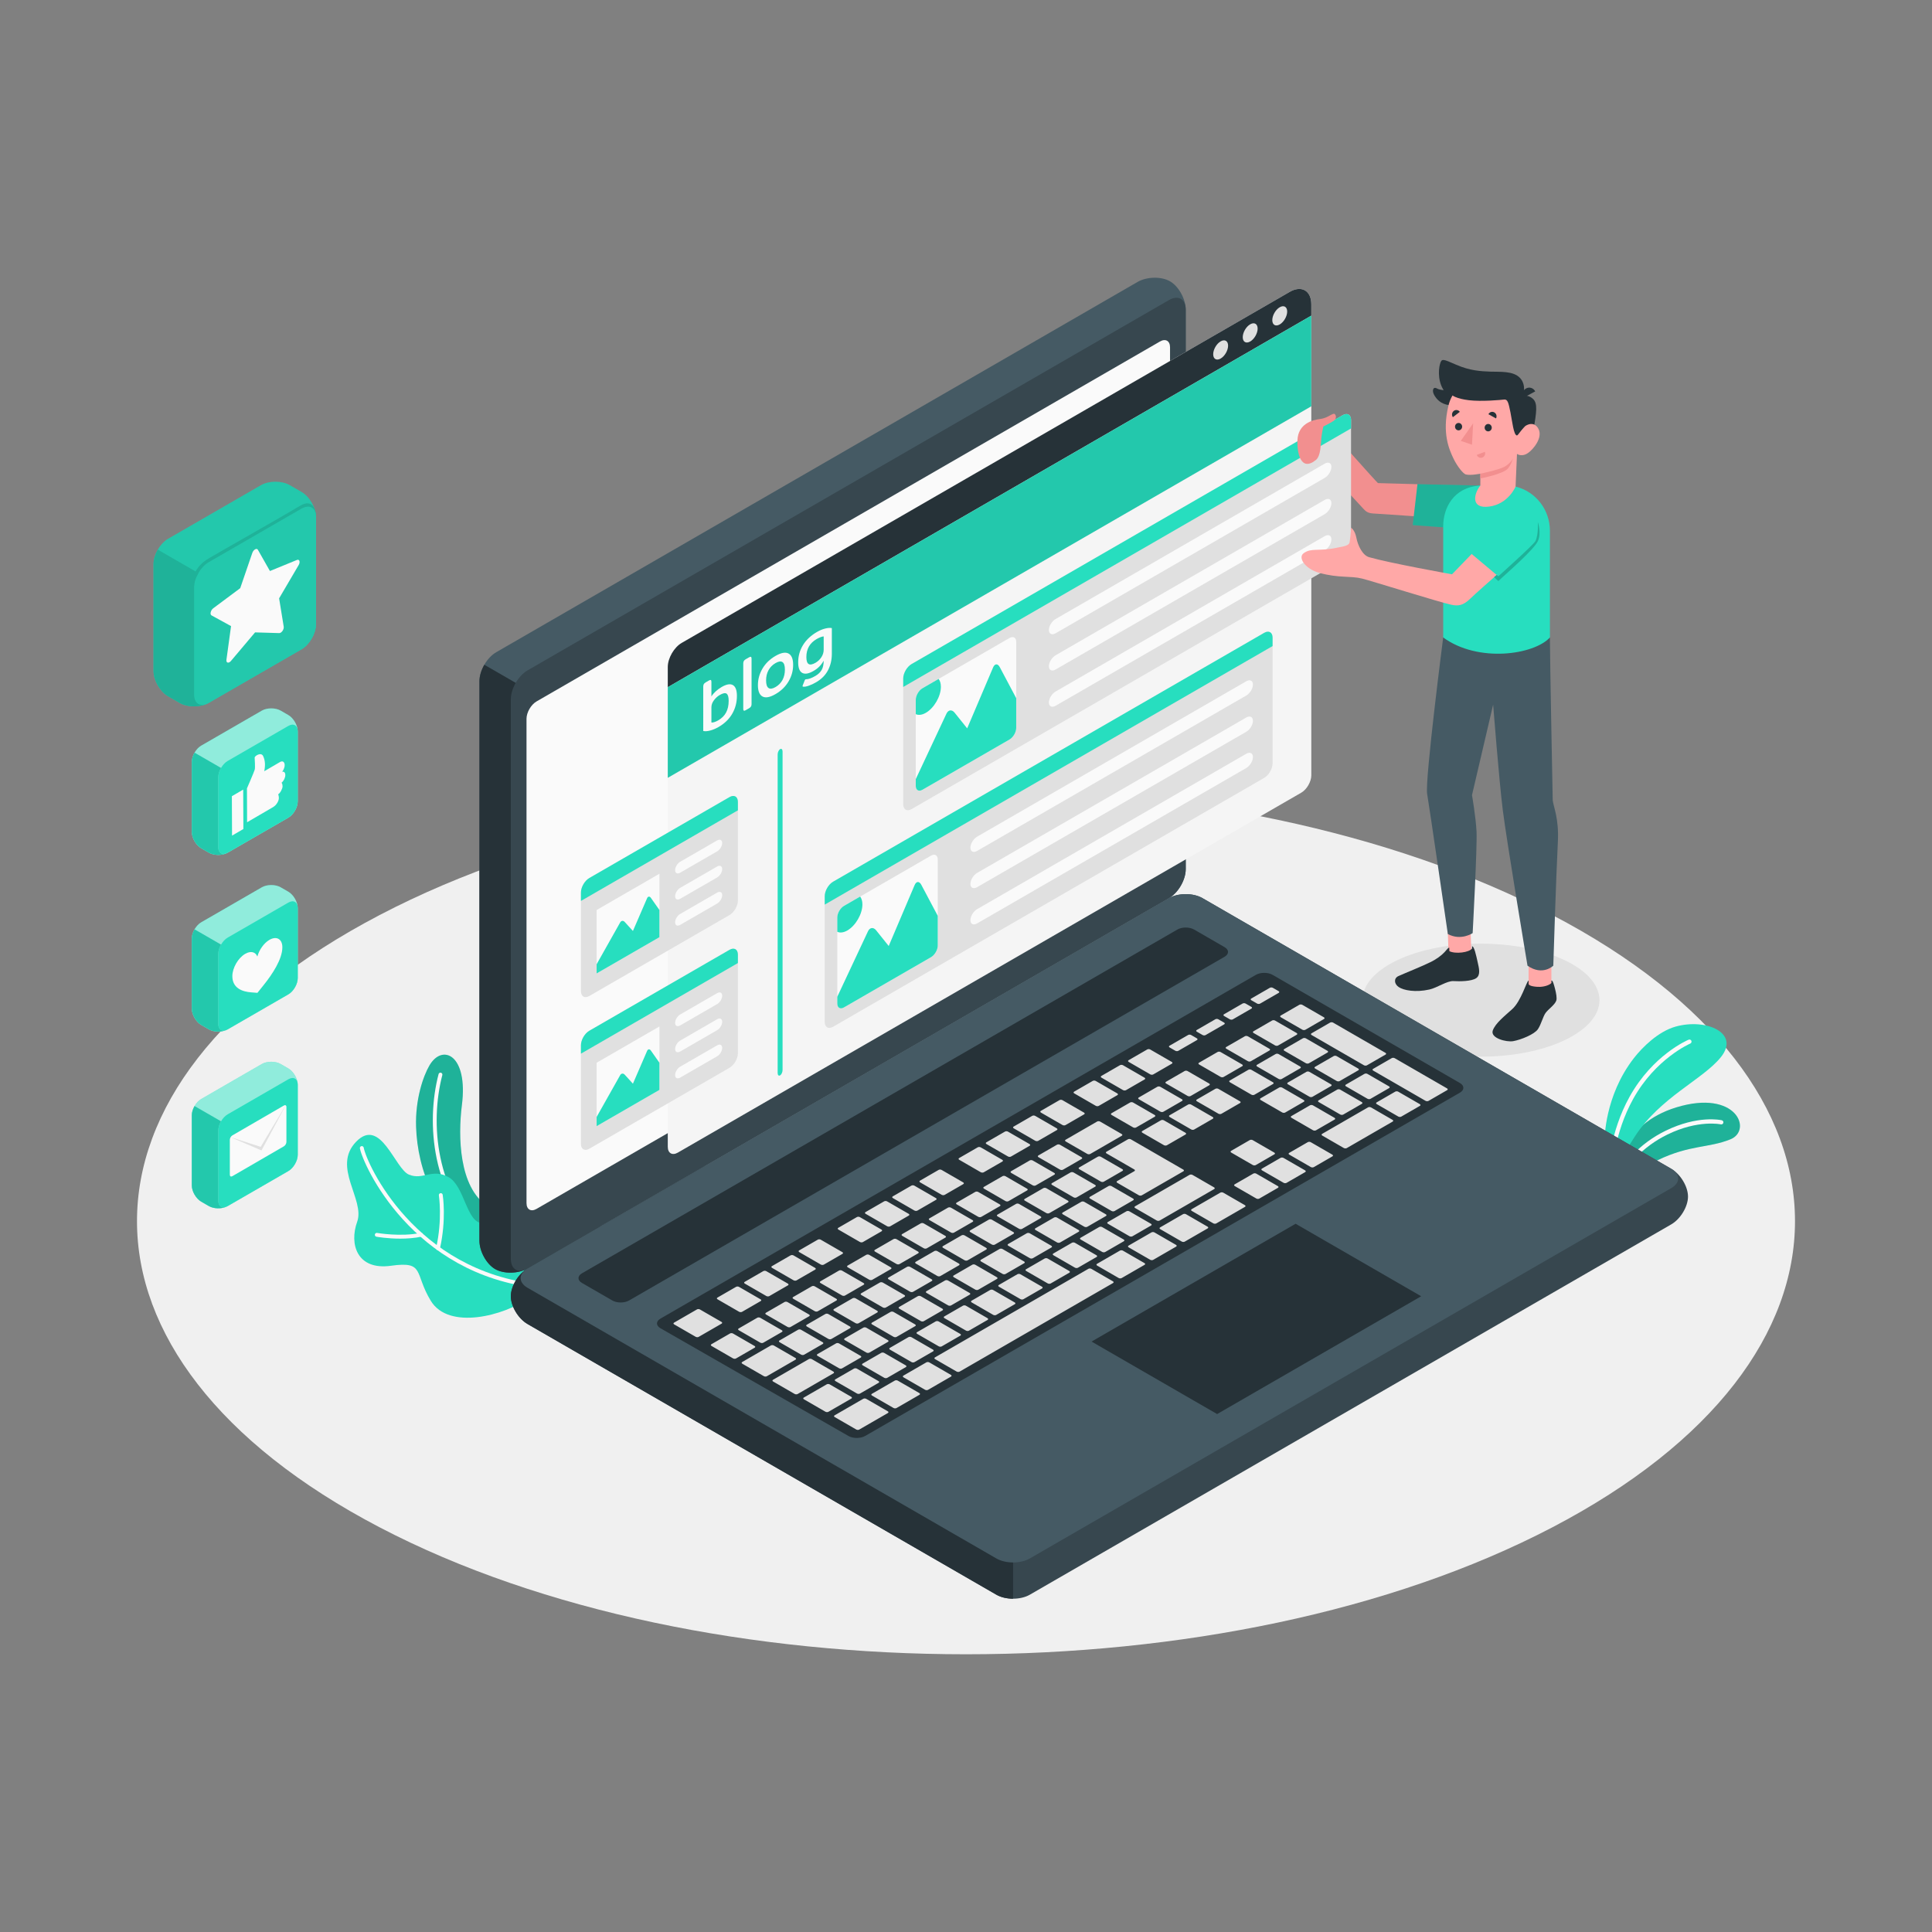<?xml version="1.0" encoding="utf-8"?>
<!-- Generator: Adobe Illustrator 27.5.0, SVG Export Plug-In . SVG Version: 6.00 Build 0)  -->
<svg version="1.1" xmlns="http://www.w3.org/2000/svg" xmlns:xlink="http://www.w3.org/1999/xlink" x="0px" y="0px"
	 viewBox="0 0 500 500" style="enable-background:new 0 0 500 500;" xml:space="preserve">
<rect x="0" y="0" width="500" height="500" fill="#808080" stroke="none"/>
<g id="Floor">
	<g id="XMLID_15997_">
		<g id="XMLID_15998_">
			<path style="fill:#F0F0F0;" d="M98.294,395.295c83.786,43.77,219.629,43.772,303.412,0.001
				c83.786-43.771,83.786-114.736,0-158.506c-83.785-43.77-219.628-43.77-303.413-0.001
				C14.508,280.559,14.508,351.525,98.294,395.295z"/>
		</g>
	</g>
</g>
<g id="Plants">
	<g id="XMLID_15937_">
		<g id="XMLID_15913_">
			<g id="XMLID_15915_">
				<path style="fill:#27DEBF;" d="M419.498,309.582c0,0,1.057-5.28,9.569-9.36c8.291-3.974,13.071-3.074,18.762-5.365
					c5.762-2.318,1.605-13.047-14.019-8.264c-14.29,4.375-15.743,16.748-15.743,16.748L419.498,309.582z"/>
				<path style="opacity:0.2;" d="M419.498,309.582c0,0,1.057-5.28,9.569-9.36c8.291-3.974,13.071-3.074,18.762-5.365
					c5.762-2.318,1.605-13.047-14.019-8.264c-14.29,4.375-15.743,16.748-15.743,16.748L419.498,309.582z"/>
			</g>
			<g id="XMLID_15914_">
				<path style="fill:#FAFAFA;" d="M418.023,307.596c-0.059,0-0.118-0.01-0.177-0.03c-0.284-0.098-0.436-0.407-0.338-0.691
					c1.964-5.724,7.02-11.041,13.522-14.226c8.36-4.093,14.313-2.786,14.563-2.728c0.292,0.067,0.475,0.359,0.407,0.651
					c-0.067,0.294-0.357,0.479-0.652,0.409c-0.058-0.013-5.854-1.265-13.84,2.646c-6.249,3.059-11.099,8.145-12.972,13.6
					C418.461,307.453,418.25,307.596,418.023,307.596z"/>
			</g>
		</g>
		<g id="XMLID_15910_">
			<g id="XMLID_15912_">
				<path style="fill:#27DEBF;" d="M418.274,302.952c0,0,1.026-3.015,4.846-8.868c6.644-10.183,17.472-14.63,22.205-20.449
					c5.109-6.28-3.717-10.162-11.643-7.963c-4.542,1.26-8.683,5.398-10.851,8.192c-7.607,9.804-7.552,20.99-7.552,20.99
					L418.274,302.952z"/>
			</g>
			<g id="XMLID_15911_">
				<path style="fill:#FAFAFA;" d="M416.776,303.239c-0.005,0-0.01-0.001-0.016-0.001c-0.3-0.008-0.537-0.259-0.528-0.56
					c0.002-0.094,0.325-9.533,5.504-18.845c5.993-10.775,14.904-14.604,15.281-14.761c0.273-0.118,0.595,0.014,0.712,0.291
					c0.116,0.277-0.015,0.597-0.291,0.713c-0.089,0.037-8.949,3.857-14.751,14.286c-5.051,9.081-5.364,18.255-5.367,18.347
					C417.313,303.005,417.07,303.239,416.776,303.239z"/>
			</g>
		</g>
	</g>
	<g id="XMLID_15855_">
		<g id="XMLID_15856_">
			<path style="fill:#27DEBF;" d="M126.006,312.014c-7.189-4.838-7.511-17.835-6.467-26.024c1.654-12.98-5.022-16.01-8.394-10.263
				c-1.64,2.797-3.699,8.854-3.464,15.91c0.368,11.06,5.161,24.289,16.76,29.091L126.006,312.014z"/>
			<path style="opacity:0.2;" d="M126.006,312.014c-7.189-4.838-7.511-17.835-6.467-26.024c1.654-12.98-5.022-16.01-8.394-10.263
				c-1.64,2.797-3.699,8.854-3.464,15.91c0.368,11.06,5.161,24.289,16.76,29.091L126.006,312.014z"/>
		</g>
		<g id="XMLID_15857_">
			<path style="fill:#FAFAFA;" d="M124.524,319.988c-0.115,0-0.231-0.039-0.325-0.12c-12.173-10.411-14.077-29.014-10.694-41.892
				c0.07-0.268,0.343-0.432,0.61-0.357c0.267,0.07,0.427,0.344,0.356,0.61c-3.306,12.586-1.468,30.746,10.378,40.878
				c0.21,0.18,0.234,0.495,0.055,0.705C124.805,319.929,124.665,319.988,124.524,319.988z"/>
		</g>
	</g>
	<g id="XMLID_15848_">
		<g id="XMLID_15851_">
			<path style="fill:#27DEBF;" d="M136.807,335.961c-6.258,4.494-20.642,8.385-25.326,0.676c-4.352-7.163-1.441-10.301-10.275-9.061
				c-8.833,1.239-10.857-5.619-8.771-11.377c2.086-5.758-6.606-14.187-0.26-20.729c6.347-6.542,10.037,7.059,13.684,8.534
				c3.647,1.475,5.929-1.701,10.172,0.61c4.244,2.312,4.643,11.754,8.774,11.938c6.766,0.303,18.147,0.261,18.985,6.292
				C144.629,328.877,136.807,335.961,136.807,335.961z"/>
		</g>
		<g id="XMLID_15852_">
			<path style="fill:#FAFAFA;" d="M139.401,333.364c-0.017,0-0.035-0.001-0.052-0.003c-32.752-3.424-45.422-31.971-46.202-36.16
				c-0.05-0.272,0.129-0.533,0.4-0.583c0.268-0.052,0.532,0.128,0.583,0.399c0.761,4.094,13.174,31.988,45.322,35.35
				c0.275,0.028,0.474,0.274,0.445,0.549C139.871,333.173,139.654,333.364,139.401,333.364z"/>
		</g>
		<g id="XMLID_15853_">
			<path style="fill:#FAFAFA;" d="M103.589,320.56c-3.325,0-5.999-0.467-6.167-0.497c-0.272-0.049-0.453-0.309-0.404-0.58
				c0.048-0.272,0.307-0.452,0.58-0.404c0.06,0.01,6.154,1.073,11.288-0.014c0.271-0.053,0.536,0.115,0.593,0.386
				c0.057,0.271-0.116,0.535-0.386,0.593C107.258,320.431,105.333,320.56,103.589,320.56z"/>
		</g>
		<g id="XMLID_15854_">
			<path style="fill:#FAFAFA;" d="M113.36,323.555c-0.037,0-0.073-0.004-0.11-0.013c-0.269-0.061-0.438-0.328-0.378-0.597
				c1.668-7.404,0.719-13.516,0.71-13.577c-0.044-0.272,0.142-0.528,0.414-0.572c0.271-0.05,0.529,0.142,0.573,0.413
				c0.041,0.256,0.991,6.353-0.721,13.955C113.795,323.397,113.588,323.555,113.36,323.555z"/>
		</g>
	</g>
</g>
<g id="Icons">
	<g>
		<g id="XMLID_15872_">
			<g id="XMLID_15903_">
				<path style="fill:#27DEBF;" d="M52.073,284.425l15.692-9.061c1.345-0.776,3.526-0.776,4.872,0l1.983,1.146
					c1.345,0.776,2.436,2.665,2.436,4.219v18.12c0,1.554-1.09,3.442-2.436,4.219l-15.692,9.06c-1.345,0.776-3.526,0.776-4.872,0
					l-1.983-1.146c-1.345-0.776-2.436-2.665-2.436-4.219v-18.12C49.637,287.09,50.727,285.201,52.073,284.425z"/>
				<path style="opacity:0.5;fill:#FAFAFA;" d="M52.073,284.425l15.692-9.061c1.345-0.776,3.526-0.776,4.872,0l1.983,1.146
					c1.345,0.776,2.436,2.665,2.436,4.219v18.12c0,1.554-1.09,3.442-2.436,4.219l-15.692,9.06c-1.345,0.776-3.526,0.776-4.872,0
					l-1.983-1.146c-1.345-0.776-2.436-2.665-2.436-4.219v-18.12C49.637,287.09,50.727,285.201,52.073,284.425z"/>
			</g>
			<g id="XMLID_15902_">
				<path style="fill:#27DEBF;" d="M77.056,280.728c0-1.554-1.09-2.184-2.436-1.406l-15.693,9.06
					c-1.345,0.777-2.436,2.666-2.436,4.219l0,18.121c0,1.553,1.09,2.183,2.436,1.406l15.692-9.06
					c1.346-0.776,2.436-2.665,2.436-4.219V280.728z"/>
			</g>
			<g id="XMLID_15901_">
				<path style="fill:#27DEBF;" d="M49.637,306.764c0,1.554,1.091,3.442,2.436,4.219l1.983,1.146
					c1.216,0.701,3.108,0.763,4.455,0.196c-1.146,0.434-2.019-0.214-2.019-1.602l0-18.121c0-0.776,0.273-1.637,0.713-2.4
					l-6.854-3.957c-0.441,0.763-0.713,1.624-0.713,2.4V306.764z"/>
				<path style="opacity:0.1;" d="M49.637,306.764c0,1.554,1.091,3.442,2.436,4.219l1.983,1.146
					c1.216,0.701,3.108,0.763,4.455,0.196c-1.146,0.434-2.019-0.214-2.019-1.602l0-18.121c0-0.776,0.273-1.637,0.713-2.4
					l-6.854-3.957c-0.441,0.763-0.713,1.624-0.713,2.4V306.764z"/>
			</g>
		</g>
		<g id="XMLID_15569_">
			<path style="fill:#FAFAFA;" d="M60.13,293.844l13.345-7.738c0.358-0.208,0.649-0.04,0.649,0.374v9.054
				c0,0.414-0.291,0.918-0.649,1.126l-13.345,7.738c-0.358,0.208-0.649,0.041-0.649-0.373v-9.054
				C59.482,294.557,59.772,294.052,60.13,293.844z"/>
		</g>
		<g id="XMLID_15846_">
			<polygon style="fill:#E0E0E0;" points="59.482,294.221 67.457,296.806 74.124,285.729 67.673,297.738 			"/>
		</g>
	</g>
	<g>
		<g id="XMLID_15866_">
			<g id="XMLID_15871_">
				<path style="fill:#27DEBF;" d="M52.073,238.691l15.692-9.06c1.345-0.777,3.526-0.777,4.872,0l1.983,1.145
					c1.346,0.776,2.436,2.665,2.436,4.219l0,18.12c0,1.554-1.09,3.442-2.436,4.219l-15.693,9.06c-1.345,0.776-3.526,0.776-4.871,0
					l-1.983-1.146c-1.345-0.776-2.436-2.665-2.436-4.219v-18.12C49.637,241.357,50.728,239.468,52.073,238.691z"/>
				<path style="opacity:0.5;fill:#FAFAFA;" d="M52.073,238.691l15.692-9.06c1.345-0.777,3.526-0.777,4.872,0l1.983,1.145
					c1.346,0.776,2.436,2.665,2.436,4.219l0,18.12c0,1.554-1.09,3.442-2.436,4.219l-15.693,9.06c-1.345,0.776-3.526,0.776-4.871,0
					l-1.983-1.146c-1.345-0.776-2.436-2.665-2.436-4.219v-18.12C49.637,241.357,50.728,239.468,52.073,238.691z"/>
			</g>
			<g id="XMLID_15870_">
				<path style="fill:#27DEBF;" d="M77.056,234.995c0-1.553-1.09-2.183-2.436-1.406l-15.692,9.06
					c-1.345,0.777-2.436,2.666-2.436,4.219v18.121c0,1.553,1.09,2.183,2.436,1.406l15.693-9.06c1.345-0.776,2.436-2.665,2.436-4.219
					L77.056,234.995z"/>
			</g>
			<g id="XMLID_15869_">
				<path style="fill:#27DEBF;" d="M49.637,261.03c0,1.554,1.091,3.442,2.436,4.219l1.983,1.146
					c1.215,0.701,3.107,0.763,4.455,0.196c-1.147,0.433-2.02-0.214-2.02-1.602v-18.121c0-0.777,0.272-1.637,0.713-2.4l-6.854-3.958
					c-0.441,0.764-0.713,1.624-0.713,2.401V261.03z"/>
				<path style="opacity:0.1;" d="M49.637,261.03c0,1.554,1.091,3.442,2.436,4.219l1.983,1.146c1.215,0.701,3.107,0.763,4.455,0.196
					c-1.147,0.433-2.02-0.214-2.02-1.602v-18.121c0-0.777,0.272-1.637,0.713-2.4l-6.854-3.958c-0.441,0.764-0.713,1.624-0.713,2.401
					V261.03z"/>
			</g>
		</g>
		<g id="XMLID_15847_">
			<g id="XMLID_15864_">
				<path style="fill:#FAFAFA;" d="M66.621,256.949l-1.67-0.133c-2.198-0.176-4.819-1.045-4.819-4.186
					c0-2.129,1.495-4.719,3.339-5.784c1.437-0.83,2.662-0.489,3.132,0.708c0.471-1.741,1.696-3.496,3.132-4.326
					c1.845-1.064,3.339-0.201,3.339,1.928c0,3.082-2.606,6.985-4.792,9.716L66.621,256.949z"/>
			</g>
		</g>
	</g>
	<g>
		<g id="XMLID_15904_">
			<g id="XMLID_15909_">
				<path style="fill:#27DEBF;" d="M52.073,192.971l15.692-9.061c1.345-0.776,3.526-0.776,4.872,0l1.983,1.145
					c1.345,0.777,2.436,2.666,2.436,4.219v18.12c0,1.554-1.09,3.442-2.436,4.219l-15.692,9.06c-1.345,0.777-3.526,0.777-4.872,0
					l-1.983-1.145c-1.345-0.777-2.436-2.665-2.436-4.219v-18.12C49.637,195.636,50.727,193.747,52.073,192.971z"/>
				<path style="opacity:0.5;fill:#FAFAFA;" d="M52.073,192.971l15.692-9.061c1.345-0.776,3.526-0.776,4.872,0l1.983,1.145
					c1.345,0.777,2.436,2.666,2.436,4.219v18.12c0,1.554-1.09,3.442-2.436,4.219l-15.692,9.06c-1.345,0.777-3.526,0.777-4.872,0
					l-1.983-1.145c-1.345-0.777-2.436-2.665-2.436-4.219v-18.12C49.637,195.636,50.727,193.747,52.073,192.971z"/>
			</g>
			<g id="XMLID_15908_">
				<path style="fill:#27DEBF;" d="M58.928,220.673c-1.345,0.777-2.436,0.148-2.436-1.406l0-18.12c0-1.553,1.091-3.442,2.436-4.219
					l15.693-9.061c1.345-0.776,2.436-0.146,2.436,1.407v18.12c0,1.554-1.09,3.442-2.436,4.219"/>
			</g>
			<g id="XMLID_15907_">
				<path style="fill:#27DEBF;" d="M49.637,215.31c0,1.554,1.091,3.442,2.436,4.219l1.983,1.145
					c1.216,0.702,3.108,0.763,4.455,0.196c-1.146,0.434-2.019-0.213-2.019-1.602l0-18.12c0-0.777,0.273-1.637,0.713-2.401
					l-6.854-3.957c-0.441,0.764-0.713,1.624-0.713,2.401V215.31z"/>
				<path style="opacity:0.1;" d="M49.637,215.31c0,1.554,1.091,3.442,2.436,4.219l1.983,1.145c1.216,0.702,3.108,0.763,4.455,0.196
					c-1.146,0.434-2.019-0.213-2.019-1.602l0-18.12c0-0.777,0.273-1.637,0.713-2.401l-6.854-3.957
					c-0.441,0.764-0.713,1.624-0.713,2.401V215.31z"/>
			</g>
		</g>
		<g id="XMLID_15867_">
			<g id="XMLID_15873_">
				<path style="fill:#FAFAFA;" d="M63.91,204.033c0,0,1.834-4.22,2.008-4.829c0.174-0.609-0.012-2.737-0.014-3.142
					c-0.001-0.406,1.67-1.533,2.204-0.371c0.535,1.162,0.584,2.353,0.282,3.9l4.069-2.373c0.858-0.501,1.215,0.206,1.217,0.764
					c0.004,0.785-0.435,1.473-0.654,1.753c0,0,0.815-0.247,0.82,0.843c0.003,0.608-0.368,1.485-0.984,1.996
					c0,0,0.266,0.201,0.269,0.961c0.002,0.507-0.566,1.702-1.138,2.036c0,0,0.178,0.353,0.181,0.961
					c0.003,0.735-0.61,1.829-1.49,2.342c-0.88,0.513-6.732,3.926-6.732,3.926L63.91,204.033z"/>
			</g>
			<g id="XMLID_15868_">
				<polygon style="fill:#FAFAFA;" points="60.052,216.258 62.985,214.547 62.941,204.344 60.008,206.055 				"/>
			</g>
		</g>
	</g>
	<g id="XMLID_15863_">
		<g id="XMLID_15880_">
			<g id="XMLID_15883_">
				<path style="fill:#27DEBF;" d="M43.479,139.455l24.056-13.889c2.062-1.19,5.406-1.19,7.468,0l3.04,1.755
					c2.062,1.191,3.734,4.086,3.734,6.467l0,27.778c0,2.381-1.672,5.277-3.734,6.467l-24.056,13.889
					c-2.063,1.191-5.406,1.191-7.468,0l-3.04-1.755c-2.062-1.19-3.734-4.086-3.734-6.467v-27.778
					C39.745,143.54,41.416,140.645,43.479,139.455z"/>
				<path style="opacity:0.1;" d="M43.479,139.455l24.056-13.889c2.062-1.19,5.406-1.19,7.468,0l3.04,1.755
					c2.062,1.191,3.734,4.086,3.734,6.467l0,27.778c0,2.381-1.672,5.277-3.734,6.467l-24.056,13.889
					c-2.063,1.191-5.406,1.191-7.468,0l-3.04-1.755c-2.062-1.19-3.734-4.086-3.734-6.467v-27.778
					C39.745,143.54,41.416,140.645,43.479,139.455z"/>
			</g>
			<g id="XMLID_15875_">
				<path style="fill:#27DEBF;" d="M81.777,133.616c0-1.384-0.682-4.841-4.244-2.654c-3.563,2.187-21.113,12.103-23.518,13.542
					c-1.861,1.113-3.071,2.468-3.762,4.131l1.905,1.919L81.777,133.616z"/>
				<path style="opacity:0.2;" d="M81.777,133.616c0-1.384-0.682-4.841-4.244-2.654c-3.563,2.187-21.113,12.103-23.518,13.542
					c-1.861,1.113-3.071,2.468-3.762,4.131l1.905,1.919L81.777,133.616z"/>
			</g>
			<g id="XMLID_15882_">
				<path style="fill:#27DEBF;" d="M53.987,181.922c-2.063,1.191-3.734,0.226-3.734-2.156l0-27.778c0-2.381,1.672-5.276,3.734-6.467
					l24.056-13.889c2.062-1.191,3.734-0.225,3.734,2.156l0,27.778c0,2.381-1.672,5.277-3.734,6.467"/>
				<path style="opacity:0.1;" d="M53.987,181.922c-2.063,1.191-3.734,0.226-3.734-2.156l0-27.778c0-2.381,1.672-5.276,3.734-6.467
					l24.056-13.889c2.062-1.191,3.734-0.225,3.734,2.156l0,27.778c0,2.381-1.672,5.277-3.734,6.467"/>
			</g>
			<g id="XMLID_15881_">
				<path style="fill:#27DEBF;" d="M39.745,173.7c0,2.381,1.672,5.277,3.734,6.467l3.04,1.755c1.864,1.076,4.765,1.17,6.83,0.301
					c-1.758,0.664-3.096-0.327-3.096-2.457l0-27.778c0-1.191,0.418-2.51,1.093-3.68l-10.508-6.067
					c-0.676,1.17-1.093,2.489-1.093,3.68V173.7z"/>
				<path style="opacity:0.2;" d="M39.745,173.7c0,2.381,1.672,5.277,3.734,6.467l3.04,1.755c1.864,1.076,4.765,1.17,6.83,0.301
					c-1.758,0.664-3.096-0.327-3.096-2.457l0-27.778c0-1.191,0.418-2.51,1.093-3.68l-10.508-6.067
					c-0.676,1.17-1.093,2.489-1.093,3.68V173.7z"/>
			</g>
		</g>
		<g id="XMLID_15862_">
			<path style="fill:#FAFAFA;" d="M66.736,142.275l3.123,5.504l6.984-2.86c0.66-0.271,0.923,0.514,0.446,1.327l-5.054,8.605
				l1.193,7.343c0.112,0.694-0.577,1.67-1.167,1.653l-6.247-0.186l-6.246,7.398c-0.59,0.699-1.279,0.518-1.167-0.305l1.193-8.721
				l-5.054-2.77c-0.478-0.262-0.214-1.35,0.446-1.841l6.984-5.204l3.123-9.111C65.589,142.248,66.441,141.755,66.736,142.275z"/>
		</g>
	</g>
</g>
<g id="Shadow">
	<g id="XMLID_15961_">
		<path style="fill:#E0E0E0;" d="M404.959,269.181c-11.978,5.709-31.398,5.709-43.376,0c-11.978-5.708-11.978-14.965,0-20.674
			c11.978-5.709,31.398-5.709,43.376,0C416.938,254.216,416.938,263.473,404.959,269.181z"/>
	</g>
</g>
<g id="Device">
	<g id="XMLID_15860_">
		<g id="XMLID_15587_">
			<path style="fill:#37474F;" d="M132.2,335.47c0,2.59,1.939,5.81,4.331,7.19l121.325,70.047c2.392,1.381,6.27,1.381,8.66,0
				l166.008-95.844c2.392-1.381,4.33-4.601,4.33-7.19c0-2.591-1.938-5.811-4.33-7.191l-121.326-70.047
				c-2.391-1.38-6.269-1.38-8.66,0l-166.008,95.845C134.138,329.66,132.199,332.879,132.2,335.47z"/>
		</g>
		<g id="XMLID_15874_">
			<path style="fill:#263238;" d="M182.256,301.879l-45.727,26.4c-2.391,1.381-4.33,4.6-4.33,7.19c0.001,2.59,1.939,5.81,4.331,7.19
				l121.325,70.047c1.196,0.69,2.764,1.036,4.331,1.036V301.879H182.256z"/>
		</g>
		<g id="XMLID_15585_">
			<path style="fill:#455A64;" d="M128.138,328.434c-2.243-1.295-4.062-4.584-4.062-7.345l-0.001-144.785
				c0-2.761,1.938-6.119,4.33-7.5L294.412,72.96c2.392-1.38,6.149-1.45,8.393-0.155c2.244,1.295,4.063,4.584,4.063,7.345v144.785
				c0,2.762-1.939,6.12-4.33,7.5l-166.008,95.845C134.138,329.66,130.381,329.729,128.138,328.434z"/>
		</g>
		<g id="XMLID_15592_">
			<path style="fill:#263238;" d="M144.387,183.031l-19.043-10.995c-0.783,1.357-1.268,2.887-1.268,4.268l0.001,144.785
				c0,2.761,1.818,6.05,4.062,7.345c2.243,1.296,6.001,1.227,8.392-0.154l18.935-10.933L144.387,183.031z"/>
		</g>
		<g id="XMLID_15584_">
			<path style="fill:#37474F;" d="M132.199,180.994v144.785c0,2.761,1.939,3.881,4.33,2.5l166.008-95.845
				c2.392-1.38,4.33-4.738,4.33-7.5V80.15c0-2.761-1.939-3.88-4.33-2.5l-166.008,95.844
				C134.138,174.875,132.199,178.233,132.199,180.994z"/>
		</g>
		<g id="XMLID_15586_">
			<path style="fill:#455A64;" d="M136.529,333.279l121.326,70.047c2.392,1.381,6.27,1.381,8.66,0l166.008-95.845
				c2.392-1.38,2.392-3.619,0-5l-121.326-70.047c-2.391-1.38-6.269-1.38-8.66,0l-166.008,95.845
				C134.138,329.66,134.138,331.898,136.529,333.279z"/>
		</g>
		<g id="XMLID_15588_">
			<path style="fill:#FAFAFA;" d="M138.858,181.529l161.35-93.154c1.435-0.829,2.598-0.157,2.598,1.5v125.333
				c0,1.657-1.163,3.672-2.598,4.5l-161.35,93.152c-1.435,0.829-2.598,0.157-2.598-1.5V186.029
				C136.26,184.373,137.424,182.358,138.858,181.529z"/>
		</g>
		<g id="XMLID_15589_">
			<path style="fill:#263238;" d="M150.612,329.529l154.091-88.963c1.196-0.69,3.135-0.69,4.33,0l7.882,4.55
				c1.195,0.69,1.195,1.81,0,2.499l-154.114,88.949c-1.196,0.69-3.135,0.69-4.331,0l-7.858-4.536
				C149.416,331.339,149.416,330.22,150.612,329.529z"/>
		</g>
		<g id="XMLID_15590_">
			<path style="fill:#263238;" d="M170.925,341.256l154.089-88.965c1.196-0.69,3.135-0.69,4.33,0l48.477,27.989
				c1.195,0.69,1.195,1.81,0,2.5l-153.913,88.842c-1.196,0.69-3.136,0.693-4.334,0.006l-48.644-27.879
				C169.73,343.063,169.729,341.946,170.925,341.256z"/>
		</g>
		<g id="XMLID_15605_">
			<path style="fill:#E0E0E0;" d="M309.052,292.317l4.824-2.785c0.205-0.119,0.192-0.318-0.027-0.445l-5.579-3.221
				c-0.22-0.127-0.564-0.134-0.77-0.016l-4.824,2.785c-0.205,0.118-0.192,0.317,0.027,0.444l5.579,3.222
				C308.502,292.429,308.847,292.435,309.052,292.317z M299.53,281.249l-4.824,2.785c-0.205,0.119-0.192,0.318,0.027,0.445
				l5.579,3.221c0.22,0.127,0.565,0.134,0.77,0.016l4.824-2.785c0.205-0.118,0.193-0.317-0.027-0.444l-5.579-3.222
				C300.08,281.138,299.735,281.131,299.53,281.249z M283.943,290.249l-8.164,4.714c-0.205,0.117-0.192,0.317,0.027,0.443
				l5.579,3.222c0.22,0.127,0.565,0.134,0.77,0.016l8.164-4.714c0.205-0.118,0.192-0.317-0.027-0.444l-5.578-3.222
				C284.493,290.138,284.148,290.13,283.943,290.249z M292.479,285.32l-4.825,2.786c-0.204,0.117-0.192,0.316,0.028,0.443
				l5.578,3.221c0.221,0.128,0.566,0.135,0.77,0.017l4.824-2.785c0.205-0.119,0.193-0.318-0.026-0.445l-5.579-3.22
				C293.029,285.209,292.685,285.202,292.479,285.32z M273.553,296.248l-4.825,2.785c-0.205,0.119-0.192,0.317,0.027,0.444
				l5.579,3.221c0.22,0.128,0.564,0.135,0.769,0.017l4.824-2.786c0.205-0.118,0.193-0.316-0.027-0.443l-5.578-3.222
				C274.102,296.137,273.757,296.13,273.553,296.248z M266.501,300.319l-4.824,2.785c-0.205,0.118-0.192,0.317,0.027,0.444
				l5.578,3.221c0.221,0.127,0.564,0.135,0.77,0.016l4.825-2.785c0.205-0.118,0.192-0.317-0.027-0.444l-5.579-3.221
				C267.051,300.208,266.706,300.2,266.501,300.319z M288.445,313.417l4.824-2.786c0.204-0.117,0.192-0.317-0.027-0.443
				l-5.579-3.222c-0.22-0.127-0.564-0.134-0.77-0.016l-4.824,2.785c-0.205,0.119-0.193,0.317,0.027,0.445l5.579,3.221
				C287.895,313.528,288.24,313.535,288.445,313.417z M281.394,317.488l4.825-2.786c0.205-0.118,0.192-0.316-0.028-0.444
				l-5.578-3.221c-0.22-0.127-0.564-0.134-0.769-0.016l-4.825,2.785c-0.205,0.118-0.192,0.317,0.027,0.444l5.579,3.221
				C280.844,317.599,281.188,317.606,281.394,317.488z M274.342,321.56l4.825-2.786c0.205-0.118,0.192-0.317-0.027-0.444
				l-5.579-3.221c-0.22-0.127-0.564-0.134-0.77-0.016l-4.824,2.785c-0.205,0.118-0.192,0.317,0.027,0.444l5.578,3.221
				C273.793,321.67,274.137,321.677,274.342,321.56z M267.291,325.63l4.824-2.785c0.205-0.118,0.193-0.317-0.027-0.444l-5.578-3.221
				c-0.221-0.127-0.565-0.135-0.77-0.016l-4.825,2.785c-0.205,0.118-0.192,0.317,0.027,0.444l5.579,3.221
				C266.741,325.741,267.086,325.749,267.291,325.63z M302.001,296.389l4.823-2.786c0.205-0.118,0.193-0.317-0.026-0.444
				l-5.579-3.221c-0.22-0.127-0.564-0.134-0.77-0.016l-4.824,2.785c-0.205,0.118-0.193,0.317,0.026,0.444l5.579,3.221
				C301.45,296.5,301.795,296.507,302.001,296.389z M295.496,309.346l10.763-6.214c0.205-0.118,0.192-0.317-0.027-0.444
				l-13.549-7.822c-0.22-0.127-0.564-0.134-0.77-0.016l-5.566,3.214c-0.205,0.119-0.192,0.317,0.027,0.444l7.173,4.142
				c0.22,0.127,0.231,0.326,0.027,0.444l-4.454,2.571c-0.205,0.118-0.192,0.317,0.027,0.444l5.579,3.221
				C294.946,309.457,295.291,309.464,295.496,309.346z M259.45,304.39l-4.825,2.786c-0.205,0.118-0.192,0.317,0.027,0.444
				l5.579,3.221c0.22,0.127,0.565,0.134,0.77,0.016l4.824-2.785c0.205-0.118,0.193-0.317-0.027-0.444l-5.578-3.221
				C259.999,304.278,259.655,304.272,259.45,304.39z M252.398,308.461l-4.825,2.785c-0.205,0.119-0.193,0.318,0.027,0.445
				l5.579,3.221c0.221,0.127,0.564,0.134,0.77,0.016l4.825-2.785c0.205-0.118,0.192-0.318-0.027-0.444l-5.579-3.222
				C252.948,308.35,252.603,308.343,252.398,308.461z M217.163,354.112c0.22,0.127,0.564,0.134,0.769,0.016l4.825-2.786
				c0.204-0.118,0.192-0.317-0.028-0.444l-5.579-3.221c-0.22-0.127-0.565-0.134-0.77-0.016l-4.825,2.785
				c-0.205,0.119-0.192,0.317,0.027,0.444L217.163,354.112z M195.988,341.029l-4.824,2.786c-0.205,0.118-0.193,0.317,0.027,0.444
				l5.579,3.221c0.22,0.127,0.565,0.134,0.77,0.016l4.825-2.785c0.205-0.118,0.193-0.317-0.028-0.444l-5.578-3.221
				C196.538,340.919,196.193,340.911,195.988,341.029z M207.337,350.582c0.22,0.127,0.565,0.134,0.77,0.016l4.825-2.785
				c0.205-0.118,0.193-0.317-0.027-0.444l-5.579-3.221c-0.22-0.128-0.564-0.135-0.77-0.017l-4.825,2.786
				c-0.205,0.118-0.193,0.317,0.027,0.444L207.337,350.582z M229.613,356.586l4.824-2.785c0.205-0.118,0.193-0.317-0.027-0.444
				l-5.579-3.222c-0.22-0.126-0.564-0.134-0.77-0.015l-4.825,2.785c-0.205,0.118-0.192,0.317,0.028,0.444l5.578,3.221
				C229.063,356.697,229.408,356.705,229.613,356.586z M221.792,360.642c0.22,0.127,0.564,0.134,0.769,0.016l4.825-2.786
				c0.205-0.118,0.193-0.316-0.027-0.443l-5.579-3.221c-0.22-0.128-0.564-0.135-0.77-0.017l-4.825,2.786
				c-0.204,0.118-0.193,0.316,0.027,0.443L221.792,360.642z M203.039,336.959l-4.824,2.785c-0.205,0.118-0.193,0.317,0.027,0.444
				l5.579,3.221c0.22,0.127,0.564,0.135,0.77,0.017l4.825-2.786c0.205-0.118,0.193-0.317-0.027-0.444l-5.579-3.221
				C203.589,336.848,203.244,336.841,203.039,336.959z M238.296,316.603l-4.825,2.785c-0.205,0.118-0.193,0.317,0.027,0.444
				l5.579,3.221c0.22,0.127,0.564,0.135,0.77,0.017l4.825-2.786c0.205-0.118,0.193-0.317-0.027-0.444l-5.579-3.221
				C238.845,316.492,238.5,316.485,238.296,316.603z M210.091,332.888l-4.825,2.785c-0.205,0.118-0.192,0.317,0.027,0.444
				l5.579,3.221c0.22,0.127,0.565,0.135,0.77,0.017l4.824-2.786c0.205-0.118,0.193-0.317-0.027-0.444l-5.579-3.221
				C210.64,332.776,210.296,332.77,210.091,332.888z M245.347,312.532l-4.824,2.786c-0.205,0.117-0.193,0.316,0.028,0.443
				l5.578,3.221c0.22,0.128,0.564,0.135,0.77,0.017l4.824-2.786c0.205-0.118,0.192-0.316-0.027-0.444l-5.579-3.221
				C245.896,312.421,245.552,312.414,245.347,312.532z M231.245,320.675l-4.824,2.785c-0.206,0.118-0.193,0.317,0.027,0.444
				l5.579,3.221c0.22,0.127,0.564,0.135,0.769,0.016l4.824-2.785c0.205-0.118,0.193-0.317-0.027-0.444l-5.579-3.221
				C231.794,320.564,231.449,320.556,231.245,320.675z M224.193,324.745l-4.825,2.786c-0.205,0.118-0.193,0.317,0.027,0.443
				l5.579,3.222c0.22,0.127,0.564,0.134,0.769,0.016l4.825-2.785c0.204-0.118,0.192-0.317-0.028-0.444l-5.579-3.222
				C224.743,324.634,224.398,324.627,224.193,324.745z M217.142,328.816l-4.825,2.785c-0.205,0.119-0.192,0.317,0.027,0.445
				l5.579,3.221c0.22,0.127,0.565,0.134,0.77,0.016l4.825-2.786c0.205-0.118,0.192-0.317-0.028-0.444l-5.579-3.221
				C217.691,328.705,217.347,328.698,217.142,328.816z M253.188,333.772l4.824-2.786c0.205-0.118,0.193-0.317-0.027-0.443
				l-5.578-3.222c-0.221-0.127-0.565-0.134-0.77-0.016l-4.825,2.785c-0.205,0.119-0.192,0.317,0.028,0.445l5.579,3.221
				C252.639,333.884,252.983,333.891,253.188,333.772z M315.118,272.25l-4.825,2.786c-0.205,0.118-0.192,0.316,0.027,0.443
				l5.579,3.222c0.22,0.127,0.565,0.134,0.77,0.016l4.825-2.785c0.205-0.119,0.192-0.317-0.028-0.445l-5.578-3.221
				C315.668,272.139,315.323,272.132,315.118,272.25z M306.582,277.178l-4.824,2.786c-0.205,0.118-0.193,0.316,0.027,0.444
				l5.578,3.221c0.221,0.127,0.564,0.134,0.77,0.016l4.825-2.785c0.204-0.118,0.192-0.317-0.027-0.444l-5.579-3.221
				C307.132,277.066,306.787,277.06,306.582,277.178z M322.169,268.18l-4.824,2.785c-0.205,0.118-0.192,0.317,0.027,0.444
				l5.579,3.221c0.22,0.127,0.564,0.134,0.768,0.016l4.825-2.785c0.205-0.119,0.192-0.317-0.027-0.444l-5.578-3.222
				C322.719,268.068,322.374,268.06,322.169,268.18z M285.671,305.815l4.824-2.785c0.206-0.118,0.193-0.317-0.027-0.444
				l-5.578-3.221c-0.22-0.127-0.564-0.134-0.77-0.016l-4.825,2.785c-0.205,0.118-0.192,0.317,0.027,0.444l5.579,3.221
				C285.121,305.927,285.466,305.934,285.671,305.815z M329.99,264.124c-0.22-0.127-0.565-0.135-0.77-0.017l-4.823,2.786
				c-0.205,0.118-0.193,0.317,0.026,0.444l5.579,3.221c0.22,0.127,0.564,0.134,0.769,0.016l4.824-2.785
				c0.205-0.118,0.193-0.317-0.026-0.444L329.99,264.124z M260.239,329.701l4.825-2.785c0.205-0.119,0.192-0.317-0.028-0.444
				l-5.578-3.222c-0.22-0.127-0.564-0.134-0.77-0.016l-4.824,2.786c-0.205,0.118-0.193,0.317,0.027,0.443l5.578,3.222
				C259.69,329.813,260.034,329.819,260.239,329.701z M346.711,279.776l4.824-2.785c0.205-0.118,0.192-0.317-0.027-0.444
				l-5.579-3.221c-0.22-0.127-0.564-0.134-0.77-0.016l-4.824,2.785c-0.204,0.118-0.192,0.317,0.027,0.444l5.579,3.221
				C346.161,279.888,346.506,279.896,346.711,279.776z M331.69,279.247l4.824-2.786c0.205-0.118,0.192-0.316-0.027-0.443
				l-5.579-3.222c-0.22-0.127-0.564-0.134-0.769-0.016l-4.824,2.785c-0.205,0.119-0.193,0.317,0.027,0.444l5.578,3.222
				C331.14,279.358,331.485,279.365,331.69,279.247z M337.959,268.725c-0.219-0.127-0.565-0.134-0.769-0.016l-4.825,2.786
				c-0.204,0.118-0.192,0.317,0.027,0.443l5.579,3.222c0.22,0.127,0.564,0.134,0.77,0.016l4.824-2.785
				c0.205-0.119,0.193-0.317-0.027-0.444L337.959,268.725z M339.444,267.868l13.548,7.822c0.221,0.127,0.564,0.134,0.77,0.016
				l4.825-2.785c0.205-0.119,0.192-0.317-0.027-0.444l-13.549-7.822c-0.22-0.127-0.564-0.134-0.77-0.016l-4.824,2.785
				C339.212,267.542,339.224,267.741,339.444,267.868z M323.088,276.852l-4.825,2.785c-0.205,0.118-0.192,0.317,0.027,0.444
				l5.579,3.221c0.221,0.127,0.565,0.135,0.77,0.016l4.824-2.785c0.205-0.118,0.193-0.317-0.027-0.444l-5.578-3.221
				C323.637,276.74,323.292,276.733,323.088,276.852z M270.018,307.491l-4.825,2.786c-0.205,0.118-0.192,0.317,0.027,0.443
				l5.579,3.222c0.22,0.127,0.564,0.134,0.77,0.016l4.824-2.785c0.205-0.119,0.193-0.317-0.027-0.444l-5.578-3.222
				C270.566,307.38,270.223,307.373,270.018,307.491z M338.891,283.832c0.219,0.127,0.564,0.134,0.77,0.017l4.824-2.786
				c0.205-0.118,0.192-0.317-0.027-0.444l-5.579-3.221c-0.22-0.127-0.564-0.134-0.77-0.016l-4.824,2.785
				c-0.205,0.118-0.193,0.317,0.027,0.444L338.891,283.832z M277.068,303.421l-4.824,2.785c-0.205,0.118-0.192,0.317,0.027,0.444
				l5.578,3.221c0.221,0.127,0.565,0.135,0.77,0.016l4.825-2.785c0.205-0.118,0.192-0.317-0.027-0.444l-5.579-3.221
				C277.618,303.309,277.273,303.303,277.068,303.421z M224.213,350.041c0.22,0.127,0.565,0.134,0.77,0.016l4.825-2.785
				c0.204-0.119,0.192-0.317-0.028-0.444l-5.579-3.222c-0.22-0.127-0.564-0.134-0.769-0.016l-4.824,2.786
				c-0.206,0.118-0.193,0.317,0.027,0.443L224.213,350.041z M213.607,340.06l-4.825,2.786c-0.205,0.118-0.192,0.317,0.027,0.444
				l5.579,3.221c0.22,0.127,0.565,0.134,0.77,0.016l4.825-2.785c0.205-0.118,0.193-0.317-0.027-0.444l-5.579-3.221
				C214.156,339.948,213.812,339.941,213.607,340.06z M232.034,345.985l4.825-2.785c0.205-0.118,0.193-0.317-0.027-0.444
				l-5.579-3.221c-0.22-0.127-0.565-0.135-0.77-0.017l-4.824,2.786c-0.205,0.118-0.193,0.317,0.027,0.444l5.579,3.221
				C231.485,346.097,231.83,346.103,232.034,345.985z M239.085,341.915l4.825-2.786c0.205-0.118,0.193-0.317-0.027-0.444
				l-5.579-3.221c-0.22-0.127-0.565-0.134-0.77-0.016l-4.824,2.785c-0.205,0.118-0.193,0.317,0.027,0.444l5.579,3.221
				C238.536,342.025,238.881,342.032,239.085,341.915z M246.137,337.843l4.825-2.785c0.205-0.118,0.193-0.317-0.027-0.444
				l-5.579-3.221c-0.22-0.127-0.564-0.134-0.77-0.016l-4.825,2.785c-0.205,0.118-0.193,0.317,0.027,0.444l5.579,3.221
				C245.587,337.954,245.932,337.962,246.137,337.843z M220.658,335.989l-4.825,2.785c-0.205,0.118-0.192,0.317,0.027,0.444
				l5.579,3.221c0.22,0.127,0.564,0.135,0.77,0.016l4.824-2.785c0.206-0.118,0.193-0.317-0.027-0.444l-5.579-3.221
				C221.207,335.878,220.863,335.87,220.658,335.989z M227.709,331.918l-4.825,2.785c-0.205,0.119-0.193,0.317,0.027,0.444
				l5.579,3.222c0.22,0.127,0.564,0.134,0.77,0.016l4.825-2.786c0.205-0.118,0.192-0.316-0.028-0.444l-5.579-3.221
				C228.259,331.807,227.914,331.8,227.709,331.918z M255.915,315.634l-4.825,2.785c-0.205,0.119-0.192,0.317,0.027,0.444
				l5.579,3.221c0.22,0.127,0.564,0.135,0.77,0.016l4.824-2.785c0.205-0.118,0.192-0.317-0.026-0.444l-5.579-3.221
				C256.464,315.522,256.12,315.516,255.915,315.634z M248.863,319.705l-4.825,2.785c-0.205,0.118-0.193,0.317,0.027,0.444
				l5.579,3.221c0.22,0.127,0.566,0.134,0.77,0.016l4.825-2.785c0.204-0.118,0.192-0.317-0.027-0.444l-5.579-3.221
				C249.413,319.594,249.068,319.586,248.863,319.705z M262.966,311.563l-4.824,2.785c-0.205,0.119-0.193,0.317,0.027,0.444
				l5.578,3.222c0.221,0.127,0.564,0.134,0.77,0.016l4.825-2.786c0.205-0.118,0.192-0.316-0.028-0.443l-5.578-3.222
				C263.516,311.451,263.171,311.444,262.966,311.563z M234.761,327.847l-4.825,2.786c-0.205,0.118-0.193,0.317,0.027,0.443
				l5.579,3.222c0.22,0.127,0.564,0.134,0.77,0.016l4.825-2.785c0.205-0.119,0.192-0.317-0.028-0.444l-5.579-3.221
				C235.31,327.736,234.965,327.728,234.761,327.847z M241.811,323.775l-4.824,2.786c-0.205,0.118-0.193,0.317,0.027,0.444
				l5.579,3.221c0.22,0.127,0.564,0.134,0.769,0.016l4.825-2.785c0.205-0.118,0.193-0.317-0.027-0.444l-5.579-3.221
				C242.362,323.664,242.017,323.657,241.811,323.775z M236.664,352.516l4.824-2.786c0.205-0.118,0.193-0.316-0.027-0.444
				l-5.579-3.221c-0.22-0.127-0.564-0.135-0.77-0.016l-4.825,2.785c-0.205,0.118-0.192,0.317,0.028,0.444l5.578,3.221
				C236.114,352.626,236.459,352.634,236.664,352.516z M195.285,348.338l-5.579-3.222c-0.22-0.127-0.564-0.134-0.77-0.016
				l-4.824,2.786c-0.205,0.118-0.193,0.316,0.027,0.444l5.578,3.221c0.221,0.127,0.565,0.134,0.77,0.016l4.825-2.785
				C195.518,348.663,195.505,348.465,195.285,348.338z M205.852,351.439l-5.579-3.22c-0.22-0.128-0.564-0.135-0.77-0.017
				l-7.422,4.285c-0.205,0.118-0.192,0.317,0.028,0.444l5.579,3.221c0.22,0.127,0.564,0.135,0.769,0.017l7.422-4.286
				C206.085,351.765,206.072,351.565,205.852,351.439z M186.726,342.11l-5.578-3.221c-0.22-0.127-0.564-0.135-0.77-0.016
				l-5.938,3.428c-0.205,0.118-0.193,0.317,0.028,0.444l5.578,3.221c0.22,0.127,0.565,0.134,0.77,0.016l5.938-3.428
				C186.958,342.436,186.946,342.237,186.726,342.11z M191.279,339.481c0.219,0.128,0.564,0.135,0.769,0.017l4.824-2.786
				c0.205-0.118,0.193-0.316-0.027-0.443l-5.579-3.222c-0.22-0.127-0.564-0.134-0.77-0.016l-4.824,2.785
				c-0.205,0.119-0.193,0.317,0.027,0.444L191.279,339.481z M215.678,354.969l-5.579-3.221c-0.22-0.127-0.564-0.134-0.77-0.016
				l-9.278,5.357c-0.205,0.118-0.192,0.317,0.028,0.444l5.578,3.221c0.22,0.127,0.564,0.134,0.77,0.017l9.278-5.357
				C215.91,355.295,215.898,355.096,215.678,354.969z M220.308,361.498l-5.579-3.221c-0.22-0.127-0.565-0.134-0.769-0.016
				l-5.938,3.429c-0.205,0.118-0.193,0.317,0.027,0.444l5.579,3.221c0.22,0.127,0.565,0.134,0.77,0.016l5.938-3.429
				C220.54,361.824,220.527,361.625,220.308,361.498z M243.706,309.213c0.22,0.128,0.564,0.135,0.769,0.017l4.825-2.786
				c0.205-0.118,0.193-0.316-0.027-0.444l-5.578-3.221c-0.22-0.127-0.565-0.134-0.77-0.016l-4.824,2.785
				c-0.205,0.119-0.193,0.317,0.027,0.444L243.706,309.213z M229.602,317.355c0.221,0.127,0.565,0.134,0.77,0.016l4.825-2.786
				c0.205-0.117,0.192-0.316-0.028-0.443l-5.579-3.221c-0.22-0.128-0.564-0.135-0.77-0.017l-4.825,2.785
				c-0.205,0.119-0.192,0.317,0.027,0.445L229.602,317.355z M198.33,335.411c0.22,0.127,0.565,0.134,0.77,0.016l4.825-2.785
				c0.205-0.118,0.193-0.317-0.027-0.444l-5.579-3.222c-0.22-0.126-0.565-0.134-0.77-0.016l-4.824,2.786
				c-0.205,0.118-0.193,0.317,0.027,0.444L198.33,335.411z M236.654,313.284c0.22,0.127,0.564,0.135,0.77,0.016l4.825-2.785
				c0.205-0.118,0.192-0.317-0.028-0.444l-5.579-3.221c-0.22-0.127-0.564-0.135-0.77-0.016l-4.824,2.785
				c-0.205,0.118-0.193,0.317,0.027,0.444L236.654,313.284z M222.551,321.427c0.22,0.127,0.565,0.134,0.77,0.016l4.824-2.785
				c0.205-0.118,0.193-0.318-0.027-0.445l-5.579-3.221c-0.22-0.127-0.564-0.134-0.77-0.016l-4.825,2.785
				c-0.205,0.119-0.192,0.317,0.028,0.445L222.551,321.427z M224.183,362.022c-0.221-0.128-0.565-0.135-0.77-0.017l-7.422,4.285
				c-0.205,0.118-0.193,0.317,0.027,0.444l5.579,3.221c0.22,0.128,0.564,0.135,0.77,0.017l7.422-4.285
				c0.206-0.119,0.193-0.317-0.027-0.445L224.183,362.022z M212.432,327.269c0.22,0.127,0.564,0.134,0.77,0.016l4.825-2.785
				c0.205-0.118,0.192-0.317-0.027-0.444l-5.579-3.221c-0.22-0.127-0.565-0.134-0.77-0.016l-4.824,2.785
				c-0.205,0.118-0.193,0.317,0.027,0.444L212.432,327.269z M205.381,331.34c0.22,0.127,0.564,0.134,0.77,0.016l4.825-2.785
				c0.205-0.118,0.192-0.317-0.027-0.444l-5.579-3.221c-0.22-0.128-0.565-0.134-0.77-0.016l-4.825,2.785
				c-0.205,0.118-0.192,0.317,0.028,0.444L205.381,331.34z M354.817,286.6c-0.221-0.127-0.564-0.134-0.77-0.016l-11.876,6.856
				c-0.205,0.118-0.192,0.317,0.027,0.444l5.579,3.221c0.22,0.127,0.564,0.135,0.77,0.016l11.875-6.857
				c0.205-0.118,0.193-0.316-0.026-0.443L354.817,286.6z M339.23,295.6c-0.221-0.127-0.565-0.135-0.77-0.016l-4.825,2.785
				c-0.205,0.118-0.192,0.316,0.027,0.444l5.579,3.221c0.22,0.127,0.564,0.134,0.77,0.016l4.824-2.785
				c0.205-0.118,0.193-0.317-0.027-0.445L339.23,295.6z M243.715,348.444l4.825-2.785c0.205-0.119,0.192-0.318-0.028-0.445
				l-5.579-3.221c-0.22-0.127-0.564-0.134-0.77-0.016l-4.824,2.785c-0.205,0.118-0.193,0.317,0.027,0.444l5.579,3.222
				C243.166,348.556,243.51,348.563,243.715,348.444z M325.128,303.741c-0.221-0.127-0.565-0.134-0.771-0.016l-4.824,2.785
				c-0.205,0.119-0.192,0.317,0.027,0.444l5.579,3.222c0.22,0.127,0.565,0.134,0.77,0.016l4.824-2.786
				c0.205-0.118,0.193-0.317-0.027-0.443L325.128,303.741z M361.868,282.528c-0.22-0.127-0.565-0.134-0.77-0.016l-4.824,2.786
				c-0.205,0.118-0.192,0.317,0.027,0.443l5.579,3.222c0.22,0.127,0.564,0.134,0.77,0.016l4.824-2.785
				c0.205-0.119,0.192-0.317-0.027-0.444L361.868,282.528z M374.499,281.679l-13.549-7.822c-0.221-0.127-0.565-0.134-0.77-0.016
				l-4.824,2.785c-0.206,0.118-0.193,0.317,0.027,0.444l13.548,7.822c0.221,0.127,0.565,0.134,0.77,0.017l4.824-2.786
				C374.731,282.005,374.719,281.806,374.499,281.679z M298.778,318.954c-0.22-0.127-0.565-0.134-0.77-0.016l-5.939,3.428
				c-0.205,0.118-0.192,0.317,0.027,0.445l5.579,3.22c0.22,0.128,0.564,0.135,0.77,0.017l5.938-3.429
				c0.205-0.118,0.193-0.317-0.027-0.444L298.778,318.954z M316.592,308.669c-0.22-0.127-0.565-0.134-0.77-0.016l-7.423,4.286
				c-0.204,0.118-0.192,0.316,0.027,0.443l5.579,3.222c0.22,0.127,0.564,0.134,0.77,0.016l7.423-4.285
				c0.205-0.119,0.192-0.317-0.027-0.444L316.592,308.669z M282.449,328.382c-0.221-0.127-0.565-0.134-0.771-0.016l-39.709,22.927
				c-0.205,0.118-0.193,0.317,0.027,0.443l5.579,3.222c0.22,0.127,0.564,0.134,0.77,0.016l39.71-22.926
				c0.205-0.119,0.193-0.318-0.027-0.445L282.449,328.382z M240.512,352.594c-0.22-0.127-0.565-0.134-0.77-0.016l-5.939,3.429
				c-0.205,0.118-0.192,0.317,0.028,0.444l5.578,3.221c0.221,0.127,0.565,0.134,0.77,0.016l5.938-3.429
				c0.205-0.118,0.193-0.316-0.027-0.443L240.512,352.594z M290.613,323.668c-0.22-0.127-0.564-0.134-0.77-0.016l-5.938,3.428
				c-0.205,0.119-0.193,0.317,0.026,0.445l5.579,3.22c0.22,0.128,0.565,0.135,0.77,0.017l5.938-3.429
				c0.205-0.118,0.192-0.316-0.028-0.444L290.613,323.668z M232.347,357.308c-0.22-0.127-0.564-0.134-0.77-0.016l-5.938,3.429
				c-0.205,0.118-0.192,0.316,0.028,0.444l5.579,3.221c0.22,0.127,0.564,0.134,0.77,0.016l5.938-3.428
				c0.205-0.119,0.193-0.317-0.027-0.445L232.347,357.308z M306.942,314.24c-0.22-0.127-0.564-0.134-0.77-0.016l-5.939,3.429
				c-0.204,0.118-0.192,0.316,0.028,0.443l5.579,3.221c0.22,0.128,0.564,0.135,0.769,0.017l5.938-3.429
				c0.205-0.118,0.192-0.317-0.027-0.444L306.942,314.24z M332.179,299.67c-0.22-0.127-0.564-0.134-0.77-0.016l-4.824,2.785
				c-0.205,0.118-0.192,0.317,0.027,0.444l5.578,3.222c0.221,0.127,0.564,0.134,0.77,0.016l4.825-2.785
				c0.205-0.119,0.192-0.317-0.027-0.445L332.179,299.67z M347.629,288.449l4.824-2.785c0.205-0.119,0.193-0.317-0.026-0.444
				l-5.579-3.221c-0.22-0.127-0.565-0.135-0.77-0.016l-4.825,2.785c-0.204,0.118-0.192,0.317,0.028,0.444l5.578,3.221
				C347.079,288.56,347.425,288.567,347.629,288.449z M316.102,288.246l4.825-2.785c0.205-0.119,0.192-0.317-0.027-0.445
				l-5.579-3.22c-0.22-0.128-0.565-0.135-0.77-0.017l-4.824,2.786c-0.206,0.118-0.193,0.316,0.027,0.444l5.578,3.22
				C315.553,288.357,315.897,288.364,316.102,288.246z M300.126,315.875l14.102-8.142c0.205-0.118,0.192-0.317-0.027-0.444
				l-5.579-3.221c-0.22-0.127-0.565-0.135-0.77-0.016l-14.102,8.142c-0.205,0.118-0.192,0.317,0.027,0.444l5.578,3.221
				C299.576,315.986,299.921,315.994,300.126,315.875z M339.809,292.505c0.22,0.127,0.564,0.134,0.768,0.016l4.825-2.785
				c0.205-0.119,0.192-0.317-0.027-0.445l-5.579-3.221c-0.22-0.127-0.565-0.134-0.769-0.016l-4.825,2.786
				c-0.205,0.118-0.192,0.317,0.027,0.443L339.809,292.505z M332.608,287.919l4.824-2.785c0.205-0.118,0.193-0.317-0.027-0.444
				l-5.578-3.221c-0.221-0.128-0.565-0.134-0.77-0.017l-4.825,2.786c-0.205,0.118-0.192,0.317,0.027,0.444l5.579,3.221
				C332.059,288.03,332.403,288.037,332.608,287.919z M293.074,319.946l4.824-2.785c0.206-0.118,0.193-0.317-0.027-0.444
				l-5.578-3.221c-0.221-0.128-0.565-0.135-0.77-0.016l-4.825,2.785c-0.205,0.118-0.192,0.317,0.028,0.444l5.578,3.221
				C292.525,320.058,292.869,320.065,293.074,319.946z M324.221,301.504c0.221,0.127,0.565,0.134,0.77,0.016l4.824-2.785
				c0.205-0.118,0.192-0.317-0.027-0.444l-5.579-3.221c-0.22-0.128-0.565-0.135-0.77-0.017l-4.824,2.786
				c-0.205,0.118-0.193,0.317,0.027,0.444L324.221,301.504z M257.818,340.302l4.824-2.785c0.205-0.118,0.192-0.317-0.027-0.444
				l-5.579-3.221c-0.22-0.128-0.564-0.135-0.77-0.017l-4.824,2.786c-0.205,0.118-0.192,0.317,0.027,0.444l5.578,3.221
				C257.269,340.413,257.613,340.42,257.818,340.302z M264.869,336.23l4.825-2.785c0.204-0.118,0.192-0.317-0.028-0.444
				l-5.578-3.222c-0.221-0.126-0.565-0.134-0.77-0.015l-4.824,2.785c-0.205,0.118-0.193,0.317,0.026,0.444l5.579,3.221
				C264.32,336.342,264.664,336.35,264.869,336.23z M250.767,344.373l4.824-2.785c0.205-0.119,0.193-0.317-0.027-0.445l-5.578-3.22
				c-0.22-0.128-0.565-0.135-0.77-0.017l-4.824,2.785c-0.206,0.119-0.193,0.317,0.027,0.445l5.579,3.221
				C250.217,344.484,250.561,344.491,250.767,344.373z M278.972,328.089l4.824-2.785c0.205-0.119,0.193-0.317-0.027-0.444
				l-5.578-3.222c-0.22-0.127-0.564-0.134-0.77-0.016l-4.825,2.786c-0.204,0.117-0.192,0.316,0.027,0.443l5.579,3.222
				C278.422,328.2,278.767,328.207,278.972,328.089z M271.92,332.159l4.825-2.785c0.205-0.118,0.193-0.316-0.027-0.444l-5.579-3.221
				c-0.22-0.127-0.565-0.135-0.77-0.016l-4.824,2.785c-0.205,0.118-0.193,0.317,0.027,0.444l5.579,3.222
				C271.371,332.271,271.716,332.278,271.92,332.159z M286.022,324.018l4.825-2.785c0.205-0.118,0.192-0.317-0.027-0.444
				l-5.579-3.221c-0.22-0.127-0.564-0.135-0.77-0.017l-4.824,2.786c-0.205,0.118-0.192,0.317,0.027,0.444l5.578,3.221
				C285.474,324.129,285.817,324.136,286.022,324.018z M318.282,263.793c0.221,0.127,0.565,0.134,0.77,0.016l4.824-2.786
				c0.205-0.118,0.192-0.316-0.027-0.443l-1.485-0.858c-0.22-0.127-0.565-0.134-0.77-0.016l-4.824,2.786
				c-0.205,0.118-0.193,0.316,0.027,0.444L318.282,263.793z M283.589,286.186c0.22,0.127,0.564,0.135,0.77,0.016l4.824-2.785
				c0.205-0.118,0.193-0.317-0.027-0.444l-5.578-3.221c-0.221-0.128-0.565-0.135-0.771-0.017l-4.824,2.786
				c-0.205,0.118-0.192,0.317,0.027,0.444L283.589,286.186z M297.691,278.045c0.22,0.127,0.565,0.134,0.77,0.016l4.824-2.785
				c0.205-0.119,0.192-0.317-0.027-0.445l-5.579-3.221c-0.22-0.127-0.564-0.134-0.77-0.016l-4.824,2.785
				c-0.204,0.118-0.192,0.318,0.027,0.444L297.691,278.045z M274.978,291.157c0.22,0.128,0.565,0.135,0.77,0.017l4.825-2.786
				c0.204-0.118,0.192-0.317-0.028-0.444l-5.578-3.221c-0.221-0.127-0.565-0.134-0.77-0.016l-4.825,2.785
				c-0.205,0.118-0.192,0.317,0.028,0.445L274.978,291.157z M290.64,282.115c0.22,0.128,0.565,0.135,0.771,0.017l4.824-2.786
				c0.204-0.118,0.192-0.317-0.027-0.444l-5.579-3.221c-0.22-0.127-0.564-0.134-0.77-0.016l-4.824,2.785
				c-0.205,0.119-0.193,0.317,0.026,0.444L290.64,282.115z M260.876,299.3c0.22,0.127,0.564,0.134,0.769,0.016l4.824-2.785
				c0.205-0.118,0.193-0.317-0.026-0.444l-5.579-3.221c-0.221-0.127-0.565-0.135-0.771-0.016l-4.824,2.785
				c-0.205,0.118-0.192,0.317,0.027,0.444L260.876,299.3z M267.927,295.228c0.221,0.127,0.565,0.135,0.771,0.016l4.824-2.785
				c0.205-0.118,0.192-0.316-0.027-0.444l-5.579-3.221c-0.22-0.127-0.564-0.134-0.77-0.016l-4.824,2.785
				c-0.205,0.118-0.192,0.317,0.027,0.444L267.927,295.228z M304.18,271.935c0.221,0.127,0.564,0.134,0.77,0.016l4.825-2.785
				c0.205-0.118,0.192-0.317-0.027-0.444l-1.485-0.857c-0.22-0.127-0.564-0.134-0.77-0.016l-4.824,2.785
				c-0.205,0.118-0.193,0.317,0.027,0.444L304.18,271.935z M325.334,259.722c0.221,0.127,0.564,0.134,0.769,0.016l4.825-2.785
				c0.204-0.119,0.192-0.317-0.028-0.444l-1.484-0.858c-0.221-0.126-0.564-0.134-0.77-0.015l-4.825,2.785
				c-0.205,0.118-0.192,0.317,0.027,0.444L325.334,259.722z M337.053,266.487c0.221,0.127,0.565,0.134,0.771,0.016l4.824-2.785
				c0.205-0.118,0.192-0.317-0.027-0.444l-5.579-3.221c-0.22-0.127-0.564-0.134-0.77-0.016l-4.824,2.785
				c-0.205,0.118-0.193,0.317,0.027,0.444L337.053,266.487z M354.681,284.378l4.824-2.785c0.205-0.118,0.193-0.317-0.027-0.444
				l-5.579-3.221c-0.219-0.127-0.564-0.134-0.77-0.017l-4.824,2.786c-0.205,0.118-0.192,0.317,0.027,0.444l5.579,3.221
				C354.131,284.489,354.476,284.496,354.681,284.378z M311.231,267.863c0.22,0.127,0.565,0.135,0.77,0.016l4.824-2.785
				c0.205-0.118,0.193-0.317-0.027-0.444l-1.484-0.857c-0.221-0.127-0.565-0.134-0.77-0.016l-4.824,2.785
				c-0.204,0.119-0.192,0.317,0.027,0.444L311.231,267.863z M253.824,303.371c0.221,0.127,0.565,0.134,0.77,0.016l4.825-2.785
				c0.205-0.119,0.192-0.317-0.027-0.444l-5.579-3.222c-0.22-0.127-0.564-0.134-0.769-0.016l-4.825,2.786
				c-0.205,0.118-0.192,0.316,0.028,0.443L253.824,303.371z"/>
		</g>
		<g id="XMLID_15859_">
			<polygon style="fill:#263238;" points="282.496,347.195 335.303,316.708 367.8,335.47 314.992,365.958 			"/>
		</g>
	</g>
</g>
<g id="Screen">
	<g>
		<g id="XMLID_15884_">
			<g id="XMLID_15861_">
				<path style="fill:#F5F5F5;" d="M176.42,166.387L333.77,75.541c3.077-1.777,5.595-0.323,5.595,3.23v121.874
					c0,1.65-1.169,3.675-2.598,4.5l-161.35,93.152c-1.429,0.825-2.598,0.15-2.598-1.5V172.622
					C172.82,170.336,174.44,167.53,176.42,166.387z"/>
			</g>
			<g id="XMLID_15865_">
				<path style="fill:#263238;" d="M339.365,81.69v-2.919c0-3.553-2.517-5.007-5.595-3.23L176.42,166.387
					c-1.98,1.143-3.6,3.949-3.6,6.235v5.224L339.365,81.69z"/>
			</g>
			<g id="XMLID_15878_">
				<path style="fill:#E0E0E0;" d="M315.902,88.344c-1.064,0.614-1.928,2.108-1.928,3.337c0,1.229,0.863,1.727,1.928,1.112
					c1.065-0.614,1.927-2.108,1.927-3.337C317.829,88.228,316.967,87.73,315.902,88.344z"/>
			</g>
			<g id="XMLID_15877_">
				<path style="fill:#E0E0E0;" d="M323.549,83.93c-1.064,0.614-1.927,2.108-1.927,3.337c0,1.229,0.862,1.727,1.927,1.112
					c1.064-0.614,1.927-2.108,1.927-3.337C325.476,83.813,324.613,83.315,323.549,83.93z"/>
			</g>
			<g id="XMLID_15876_">
				<path style="fill:#E0E0E0;" d="M331.195,79.515c-1.064,0.615-1.927,2.109-1.927,3.338c0,1.229,0.862,1.727,1.927,1.112
					c1.065-0.614,1.927-2.109,1.927-3.337C333.122,79.398,332.26,78.9,331.195,79.515z"/>
			</g>
			<g id="XMLID_15892_">
				<polygon style="fill:#27DEBF;" points="172.82,177.846 172.821,201.298 339.363,105.144 339.365,81.69 				"/>
				<polygon style="opacity:0.1;" points="172.82,177.846 172.821,201.298 339.363,105.144 339.365,81.69 				"/>
			</g>
			<g id="XMLID_15893_">
				<path style="fill:#FAFAFA;" d="M183.727,189.077c-0.728,0.181-1.303,0.212-1.729,0.097V177.68c0-0.246,0.048-0.454,0.143-0.626
					c0.095-0.171,0.255-0.322,0.479-0.451l0.856-0.495c0.224-0.129,0.386-0.164,0.486-0.106c0.101,0.058,0.151,0.21,0.151,0.456
					v3.779c0.291-0.465,0.672-0.911,1.142-1.338c0.47-0.426,0.974-0.794,1.511-1.105c1.265-0.73,2.237-0.892,2.92-0.484
					c0.683,0.407,1.025,1.334,1.025,2.781c0,1.681-0.4,3.216-1.2,4.609c-0.8,1.392-1.983,2.54-3.55,3.445
					C185.198,188.586,184.454,188.895,183.727,189.077z M187.915,184.391c0.442-0.83,0.663-1.833,0.663-3.009
					c0-0.982-0.176-1.601-0.529-1.856c-0.353-0.255-0.942-0.144-1.771,0.334c-0.571,0.33-1.074,0.785-1.511,1.366
					c-0.437,0.582-0.654,1.189-0.654,1.822v3.935c0.19,0.033,0.447-0.002,0.772-0.106c0.324-0.104,0.648-0.249,0.973-0.436
					C186.787,185.905,187.474,185.221,187.915,184.391z"/>
				<path style="fill:#FAFAFA;" d="M192.498,183.906c-0.096-0.061-0.144-0.208-0.144-0.441V171.7c0-0.246,0.048-0.454,0.144-0.625
					c0.095-0.171,0.254-0.322,0.478-0.451l0.89-0.514c0.225-0.129,0.387-0.165,0.487-0.106c0.101,0.058,0.151,0.209,0.151,0.456
					v11.765c0,0.233-0.048,0.435-0.143,0.606c-0.096,0.171-0.261,0.325-0.496,0.461l-0.89,0.514
					C192.752,183.934,192.593,183.967,192.498,183.906z"/>
				<path style="fill:#FAFAFA;" d="M197.331,180.253c-0.788-0.43-1.183-1.407-1.183-2.932c0-1.524,0.395-2.958,1.183-4.297
					c0.789-1.34,1.911-2.432,3.366-3.271c1.455-0.84,2.579-1.046,3.374-0.62c0.795,0.426,1.192,1.401,1.192,2.926
					c0,1.525-0.397,2.96-1.192,4.304c-0.795,1.344-1.919,2.436-3.374,3.276C199.242,180.477,198.12,180.683,197.331,180.253z
					 M202.511,175.974c0.413-0.768,0.62-1.663,0.62-2.685c0-1.008-0.207-1.654-0.62-1.938c-0.415-0.284-1.02-0.196-1.813,0.263
					c-0.783,0.452-1.386,1.061-1.805,1.826c-0.42,0.766-0.629,1.652-0.629,2.66c0,1.009,0.209,1.659,0.629,1.953
					c0.419,0.295,1.021,0.215,1.805-0.237C201.491,177.357,202.096,176.743,202.511,175.974z"/>
				<path style="fill:#FAFAFA;" d="M209.291,177.467c-0.615,0.212-1.085,0.296-1.41,0.251c-0.18-0.013-0.224-0.129-0.135-0.348
					l0.487-1.231c0.067-0.168,0.135-0.271,0.201-0.31c0.045-0.026,0.101-0.04,0.169-0.04c0.614,0.006,1.414-0.274,2.399-0.843
					c0.75-0.433,1.299-0.957,1.646-1.57c0.347-0.614,0.52-1.412,0.52-2.394c-0.313,0.568-0.679,1.068-1.099,1.497
					c-0.42,0.43-0.927,0.816-1.52,1.158c-1.253,0.724-2.23,0.894-2.929,0.508c-0.7-0.384-1.05-1.294-1.05-2.728
					c0-1.628,0.417-3.119,1.251-4.472c0.833-1.353,2.039-2.486,3.617-3.397c0.728-0.42,1.441-0.716,2.141-0.887
					c0.699-0.17,1.268-0.208,1.703-0.11v6.648c0,1.564-0.329,2.981-0.99,4.254c-0.66,1.273-1.694,2.315-3.106,3.13
					C210.539,176.96,209.906,177.253,209.291,177.467z M212.581,170.072c0.392-0.607,0.587-1.247,0.587-1.919v-3.45
					c-0.212,0.006-0.481,0.072-0.805,0.193c-0.325,0.123-0.666,0.288-1.024,0.495c-1.769,1.021-2.652,2.571-2.652,4.652
					c0,0.956,0.195,1.557,0.588,1.802c0.392,0.246,0.984,0.139,1.779-0.32C211.68,171.164,212.189,170.68,212.581,170.072z"/>
			</g>
			<g id="XMLID_14969_">
				<path style="fill:#27DEBF;" d="M201.255,195.262v82.428c0,0.552,0.285,0.828,0.637,0.615c0.352-0.212,0.637-0.832,0.637-1.384
					v-82.428c0-0.552-0.285-0.828-0.637-0.616C201.54,194.09,201.255,194.71,201.255,195.262z"/>
			</g>
		</g>
		<g id="XMLID_695_">
			<g id="XMLID_14642_">
				<g id="XMLID_15894_">
					<path style="fill:#E0E0E0;" d="M152.511,227.237l36.29-20.952c1.196-0.691,2.165-0.131,2.165,1.25v25.527
						c0.001,1.381-0.969,3.06-2.165,3.75l-36.29,20.952c-1.196,0.69-2.165,0.131-2.165-1.25v-25.527
						C150.346,229.606,151.315,227.927,152.511,227.237z"/>
				</g>
				<g id="XMLID_15898_">
					<path style="fill:#27DEBF;" d="M190.966,207.535c0-1.381-0.969-1.941-2.165-1.25l-36.29,20.952
						c-1.196,0.69-2.165,2.369-2.165,3.75v2.175l40.62-23.452V207.535z"/>
				</g>
			</g>
			<g id="XMLID_14633_">
				<polygon style="fill:#FAFAFA;" points="154.408,235.507 170.656,226.126 170.656,242.543 154.408,251.923 				"/>
			</g>
			<g id="XMLID_14640_">
				<path style="fill:#27DEBF;" d="M154.408,249.542l6.093-10.819c0.271-0.481,0.792-0.54,1.165-0.132l2.134,2.338l3.668-8.473
					c0.22-0.507,0.655-0.552,0.973-0.1l2.215,3.151v7.036l-16.248,9.38V249.542z"/>
			</g>
			<g id="XMLID_703_">
				<path id="XMLID_34_" style="fill:#FAFAFA;" d="M174.719,225.196c0,0.782,0.581,1.08,1.299,0.665l9.587-5.536
					c0.717-0.414,1.299-1.383,1.299-2.165c0-0.782-0.581-1.08-1.299-0.665l-9.588,5.536
					C175.3,223.445,174.719,224.414,174.719,225.196z"/>
				<path style="fill:#FAFAFA;" d="M174.719,231.95c0,0.782,0.581,1.08,1.299,0.665l9.587-5.536
					c0.717-0.414,1.299-1.383,1.299-2.165c0-0.781-0.581-1.079-1.299-0.665l-9.588,5.536
					C175.3,230.199,174.719,231.169,174.719,231.95z"/>
				<path id="XMLID_31_" style="fill:#FAFAFA;" d="M174.719,238.704c0,0.781,0.581,1.08,1.299,0.665l9.587-5.536
					c0.717-0.415,1.299-1.384,1.299-2.165c0-0.781-0.581-1.079-1.299-0.665l-9.588,5.536
					C175.3,236.953,174.719,237.922,174.719,238.704z"/>
			</g>
		</g>
		<g id="XMLID_704_">
			<g id="XMLID_15510_">
				<g id="XMLID_15512_">
					<path style="fill:#E0E0E0;" d="M152.511,266.762l36.29-20.952c1.196-0.691,2.165-0.131,2.165,1.25v25.527
						c0.001,1.381-0.969,3.06-2.165,3.75l-36.29,20.952c-1.196,0.69-2.165,0.131-2.165-1.25v-25.527
						C150.346,269.131,151.315,267.452,152.511,266.762z"/>
				</g>
				<g id="XMLID_15511_">
					<path style="fill:#27DEBF;" d="M190.966,247.06c0-1.381-0.969-1.941-2.165-1.25l-36.29,20.952
						c-1.196,0.69-2.165,2.369-2.165,3.75v2.175l40.62-23.452V247.06z"/>
				</g>
			</g>
			<g id="XMLID_15500_">
				<polygon style="fill:#FAFAFA;" points="154.408,275.031 170.656,265.651 170.656,282.067 154.408,291.448 				"/>
			</g>
			<g id="XMLID_15488_">
				<path style="fill:#27DEBF;" d="M154.408,289.067l6.093-10.819c0.271-0.48,0.792-0.54,1.165-0.133l2.134,2.339l3.668-8.474
					c0.22-0.507,0.655-0.551,0.973-0.1l2.215,3.15v7.036l-16.248,9.381V289.067z"/>
			</g>
			<g id="XMLID_705_">
				<path id="XMLID_36_" style="fill:#FAFAFA;" d="M174.719,264.721c0,0.782,0.581,1.08,1.299,0.665l9.587-5.535
					c0.717-0.414,1.299-1.384,1.299-2.165c0-0.782-0.581-1.08-1.299-0.666l-9.588,5.536
					C175.3,262.97,174.719,263.94,174.719,264.721z"/>
				<path style="fill:#FAFAFA;" d="M174.719,271.475c0,0.782,0.581,1.08,1.299,0.666l9.587-5.536
					c0.717-0.414,1.299-1.384,1.299-2.165c0-0.782-0.581-1.08-1.299-0.665l-9.588,5.535
					C175.3,269.724,174.719,270.693,174.719,271.475z"/>
				<path id="XMLID_35_" style="fill:#FAFAFA;" d="M174.719,278.229c0,0.781,0.581,1.079,1.299,0.665l9.587-5.536
					c0.717-0.414,1.299-1.384,1.299-2.165c0-0.781-0.581-1.079-1.299-0.665l-9.588,5.535
					C175.3,276.478,174.719,277.447,174.719,278.229z"/>
			</g>
		</g>
		<g id="XMLID_15501_">
			<g id="XMLID_15394_">
				<g id="XMLID_15595_">
					<g id="XMLID_15597_">
						<path style="fill:#E0E0E0;" d="M215.605,228.186l111.571-64.41c1.196-0.69,2.165-0.131,2.165,1.25l0.001,32.536
							c0,1.381-0.97,3.06-2.165,3.75l-111.572,64.41c-1.196,0.69-2.165,0.131-2.165-1.25l-0.001-32.536
							C213.44,230.555,214.41,228.876,215.605,228.186z"/>
					</g>
					<g id="XMLID_15596_">
						<path style="fill:#27DEBF;" d="M329.342,165.026c0-1.381-0.969-1.94-2.165-1.25l-111.571,64.41
							c-1.196,0.691-2.165,2.37-2.165,3.75v2.175l115.901-66.91V165.026z"/>
					</g>
				</g>
			</g>
			<g id="XMLID_15541_">
				<path style="fill:#FAFAFA;" d="M240.956,221.435l-22.533,13.009c-0.957,0.552-1.732,1.895-1.732,3v22.272
					c0,1.105,0.775,1.553,1.732,1l22.533-13.008c0.956-0.552,1.732-1.895,1.732-3v-22.273
					C242.687,221.33,241.912,220.882,240.956,221.435z"/>
			</g>
			<g id="XMLID_15557_">
				<path style="fill:#27DEBF;" d="M224.638,241.007l-7.948,16.95v1.759c0,1.105,0.775,1.553,1.732,1l22.533-13.008
					c0.956-0.552,1.732-1.895,1.732-3v-7.695l-4.261-8.036c-0.518-0.976-1.288-0.943-1.72,0.074l-6.71,15.775l-3.259-4.068
					C226.047,239.895,225.107,240.007,224.638,241.007z"/>
			</g>
			<g id="XMLID_15558_">
				<path style="fill:#27DEBF;" d="M219.295,240.803c2.151-1.242,3.895-4.262,3.895-6.745c0-0.869-0.218-1.553-0.587-2.027
					l-4.18,2.413c-0.957,0.552-1.732,1.895-1.732,3v3.702C217.38,241.466,218.292,241.382,219.295,240.803z"/>
			</g>
			<g id="XMLID_708_">
				<path style="fill:#FAFAFA;" d="M252.874,216.529l69.653-40.214c0.956-0.552,1.733-0.174,1.733,0.844
					c0,1.019-0.775,2.292-1.732,2.845l-69.654,40.214c-0.956,0.552-1.731,0.174-1.731-0.845
					C251.143,218.355,251.918,217.081,252.874,216.529z"/>
			</g>
			<g id="XMLID_15513_">
				<path style="fill:#FAFAFA;" d="M252.874,225.91l69.653-40.214c0.956-0.552,1.733-0.174,1.733,0.844
					c0,1.019-0.775,2.293-1.732,2.845L252.874,229.6c-0.956,0.552-1.731,0.174-1.731-0.845
					C251.143,227.736,251.918,226.462,252.874,225.91z"/>
			</g>
			<g id="XMLID_15560_">
				<path style="fill:#FAFAFA;" d="M252.874,235.29l69.653-40.214c0.956-0.552,1.733-0.174,1.733,0.845
					c0,1.019-0.775,2.292-1.732,2.845l-69.654,40.214c-0.956,0.552-1.731,0.174-1.731-0.845
					C251.143,237.116,251.918,235.842,252.874,235.29z"/>
			</g>
		</g>
	</g>
</g>
<g id="Character">
	<g id="XMLID_15879_">
		<g id="XMLID_15849_">
			<path style="fill:#F28F8F;" d="M366.84,125.309l-10.224-0.284c-0.688-0.588-11.426-12.707-11.426-12.707
				s-3.864,6.097-3.929,6.486c-0.064,0.388,10.529,11.717,11.576,12.86c0.58,0.632,1.111,1.139,2.5,1.222
				c2.771,0.166,13.146,0.896,13.146,0.896L366.84,125.309z"/>
		</g>
		<g id="XMLID_15933_">
			<polygon style="fill:#27DEBF;" points="381.379,137.056 365.618,135.89 366.84,125.309 383.109,125.664 			"/>
			<polygon style="opacity:0.2;" points="381.379,137.056 365.618,135.89 366.84,125.309 383.109,125.664 			"/>
		</g>
		<g id="XMLID_15570_">
			<g id="XMLID_15601_">
				<g id="XMLID_15602_">
					<g id="XMLID_15604_">
						<path style="fill:#E0E0E0;" d="M235.916,171.859l111.571-64.41c1.195-0.69,2.165-0.131,2.165,1.25v32.536
							c0,1.381-0.969,3.06-2.165,3.75l-111.571,64.41c-1.196,0.69-2.165,0.13-2.165-1.25l-0.001-32.536
							C233.75,174.229,234.72,172.55,235.916,171.859z"/>
					</g>
					<g id="XMLID_15603_">
						<path style="fill:#27DEBF;" d="M349.652,108.7c0-1.381-0.97-1.94-2.165-1.25l-111.571,64.41
							c-1.196,0.69-2.166,2.37-2.165,3.75v2.175l115.901-66.91V108.7z"/>
					</g>
				</g>
			</g>
			<g id="XMLID_15600_">
				<path style="fill:#FAFAFA;" d="M261.266,165.108l-22.533,13.009c-0.956,0.552-1.732,1.895-1.732,3v22.272
					c0,1.104,0.775,1.552,1.732,1l22.533-13.008c0.957-0.552,1.732-1.895,1.732-3v-22.273
					C262.998,165.004,262.223,164.556,261.266,165.108z"/>
			</g>
			<g id="XMLID_15599_">
				<path style="fill:#27DEBF;" d="M244.948,184.681L237,201.631v1.758c0,1.104,0.775,1.552,1.732,1l22.533-13.008
					c0.957-0.552,1.732-1.895,1.732-3v-7.695l-4.262-8.036c-0.518-0.976-1.287-0.943-1.72,0.074l-6.71,15.775l-3.259-4.068
					C246.357,183.568,245.417,183.681,244.948,184.681z"/>
			</g>
			<g id="XMLID_15598_">
				<path style="fill:#27DEBF;" d="M239.605,184.477c2.151-1.242,3.895-4.262,3.895-6.745c0-0.869-0.217-1.553-0.587-2.027
					l-4.18,2.414c-0.956,0.552-1.732,1.895-1.732,3v3.702C237.691,185.14,238.602,185.056,239.605,184.477z"/>
			</g>
			<g id="XMLID_15594_">
				<path style="fill:#FAFAFA;" d="M273.185,160.203l69.653-40.214c0.956-0.552,1.731-0.174,1.731,0.844
					c0.001,1.019-0.774,2.292-1.731,2.845l-69.653,40.214c-0.957,0.552-1.733,0.174-1.733-0.845
					C271.452,162.029,272.227,160.755,273.185,160.203z"/>
			</g>
			<g id="XMLID_15593_">
				<path style="fill:#FAFAFA;" d="M273.185,169.583l69.653-40.214c0.956-0.552,1.731-0.174,1.731,0.844
					c0.001,1.019-0.774,2.292-1.731,2.845l-69.653,40.215c-0.957,0.552-1.733,0.174-1.733-0.845
					C271.452,171.41,272.227,170.136,273.185,169.583z"/>
			</g>
			<g id="XMLID_15591_">
				<path style="fill:#FAFAFA;" d="M273.185,178.964l69.653-40.214c0.956-0.552,1.731-0.174,1.731,0.845
					c0.001,1.019-0.774,2.292-1.731,2.844l-69.653,40.215c-0.957,0.552-1.733,0.174-1.733-0.845
					C271.452,180.79,272.227,179.516,273.185,178.964z"/>
			</g>
		</g>
		<g id="XMLID_15927_">
			<g id="XMLID_15928_">
				<g id="XMLID_15959_">
					<rect x="395.598" y="248.917" style="fill:#FFA8A7;" width="5.904" height="8.598"/>
				</g>
				<g id="XMLID_15958_">
					
						<rect x="374.98" y="238.375" transform="matrix(0.999 -0.034 0.034 0.999 -8.108 13.117)" style="fill:#FFA8A7;" width="5.905" height="8.598"/>
				</g>
				<g id="XMLID_15956_">
					<path style="fill:#455A64;" d="M401.114,164.98c0,5.638,0.729,42.111,0.729,42.111c0.138,1.622,1.658,4.613,1.329,10.845
						c-0.447,8.464-1.179,31.979-1.179,31.979s-2.768,2.744-6.678,0c0,0-5.346-31.95-6.404-40.338
						c-0.923-7.321-2.489-27.209-2.489-27.209l-5.471,23.411c0,0,0.963,5.503,1.174,9.387c0.212,3.884-1.002,26.318-1.002,26.318
						s-3.001,2.074-6.425,0.245c0,0-4.743-32.777-5.353-36.285c-0.608-3.508,4.152-40.463,4.152-40.463H401.114z"/>
				</g>
				<g id="XMLID_15955_">
					<path style="fill:#27DEBF;" d="M392.227,125.932c0.026,0.006,0.053,0.013,0.08,0.019c5.199,1.291,8.808,6.031,8.808,11.388
						v10.169v17.472c-4.141,4.504-18.574,6.603-27.615,0c0,0,0-24.183,0-28.782c0-4.599,2.555-10.124,9.61-10.534L392.227,125.932z"
						/>
				</g>
				<g id="XMLID_15940_">
					<g id="XMLID_15948_">
						<g id="XMLID_15954_">
							<path style="fill:#263238;" d="M394.214,102.394c0,0,1.463-0.25,2.603,0.916c1.118,1.143,0.886,3.26-0.002,8.123
								l-3.455,0.396L394.214,102.394z"/>
						</g>
						<g id="XMLID_15953_">
							<path style="fill:#263238;" d="M374.065,100.987c0,0-1.396,0.001-2.162-0.439c-1.061-0.609-1.338,0.596-0.756,1.644
								c0.581,1.047,1.667,2.412,4.009,2.67c0.031-0.15,0.992-2.699,0.992-2.699L374.065,100.987z"/>
						</g>
						<g id="XMLID_15952_">
							<path style="fill:#FFA8A7;" d="M392.593,111.832c0.513,0.306,1.245-0.679,1.878-1.341c0.633-0.662,2.698-1.566,3.729,0.604
								c1.05,2.212-1.334,5.154-2.733,6.127c-1.663,1.155-2.873,0.249-2.873,0.249l-0.366,8.461c0,0-1.835,4.489-6.804,5.163
								c-4.968,0.674-3.945-3.423-2.314-5.43l0.008-3.076c0,0-2.566,0.517-3.777,0.194c-0.648-0.173-2.193-2.042-3.191-4.132
								c-1.12-2.348-2.983-6.516-1.325-13.565c1.782-7.573,9.917-7.804,14.769-4.75
								C394.442,103.387,392.593,111.832,392.593,111.832z"/>
						</g>
						<g id="XMLID_15951_">
							<path style="fill:#263238;" d="M392.593,112.695c0.258,0.005,1.239-1.623,1.878-2.205c0.885-0.805-0.257-8.097-0.257-8.097
								s0.895-2.766-0.854-4.6c-1.749-1.834-5.138-1.524-7.616-1.614c-2.578-0.093-5.339-0.249-8.859-1.777
								c-3.52-1.529-3.782-1.71-4.219-0.164c-0.438,1.545-0.602,5.085,1.499,7.457l1.747,0.642c0,0,0.943,0.837,4.227,1.237
								c3.282,0.4,8.396-0.077,9.095-0.172c0.951-0.13,1.155,0.793,1.668,3.313C391.352,108.929,391.726,112.678,392.593,112.695z"
								/>
						</g>
						<g id="XMLID_15950_">
							<path style="fill:#263238;" d="M394.209,102.961l3.101-1.665c-0.439-0.889-1.491-1.236-2.348-0.776
								C394.106,100.979,393.769,102.072,394.209,102.961z"/>
						</g>
						<g id="XMLID_15949_">
							<path style="fill:#F28F8F;" d="M383.117,122.588c0,0,4.601-0.927,6.209-1.782c1.076-0.572,1.963-1.564,2.223-2.2
								c0,0-0.301,1.365-1.263,2.595c-1.177,1.503-7.169,2.611-7.169,2.611V122.588z"/>
						</g>
					</g>
					<g id="XMLID_15941_">
						<g id="XMLID_15947_">
							<path style="fill:#263238;" d="M384.223,110.682c0,0.529,0.413,0.957,0.922,0.956c0.51-0.002,0.922-0.432,0.922-0.96
								c0-0.529-0.412-0.957-0.922-0.956C384.636,109.723,384.223,110.153,384.223,110.682z"/>
						</g>
						<g id="XMLID_15946_">
							<path style="fill:#263238;" d="M385.2,107.201l1.973,1.089c0.291-0.567,0.085-1.27-0.46-1.57
								C386.168,106.419,385.491,106.635,385.2,107.201z"/>
						</g>
						<g id="XMLID_15945_">
							<path style="fill:#F28F8F;" d="M384.292,116.933l-2.104,0.79c0.208,0.603,0.849,0.916,1.43,0.697
								C384.198,118.201,384.5,117.536,384.292,116.933z"/>
						</g>
						<g id="XMLID_15944_">
							<path style="fill:#263238;" d="M376.002,107.969l1.799-1.385c-0.367-0.515-1.067-0.622-1.564-0.24
								C375.74,106.726,375.636,107.454,376.002,107.969z"/>
						</g>
						<g id="XMLID_15943_">
							<path style="fill:#263238;" d="M376.556,110.419c0,0.529,0.413,0.957,0.922,0.955c0.509-0.001,0.922-0.431,0.922-0.96
								c0-0.529-0.413-0.957-0.922-0.955C376.969,109.46,376.556,109.89,376.556,110.419z"/>
						</g>
						<g id="XMLID_15942_">
							<polygon style="fill:#F28F8F;" points="381.252,109.545 380.949,115.089 378.055,114.103 							"/>
						</g>
					</g>
				</g>
				<g id="XMLID_15930_">
					<path style="fill:#263238;" d="M395.598,254.602v-0.845c-0.565,0.246-1.878,5.254-4.22,7.391
						c-1.863,1.699-4.403,3.661-5.05,5.555c-0.672,1.97,3.538,3.058,5.278,2.749c2.022-0.358,5.525-1.781,6.405-3.102
						c0.88-1.319,1.291-3.266,2.006-4.233c0.715-0.967,2.363-2.047,2.749-3.166c0.213-0.614-0.039-1.961-0.338-3.1
						c-0.273-1.044-0.57-2.191-0.927-2.094c-0.001,0.128,0,0.644,0,0.644c-0.429,0.476-1.614,0.947-2.952,0.998
						C397.686,255.432,395.591,255.261,395.598,254.602z"/>
				</g>
				<g id="XMLID_15929_">
					<path style="fill:#263238;" d="M375.067,245.251c-0.307,0.01-0.557,0.443-1.232,1.175c-0.817,0.885-2.154,1.839-3.474,2.499
						c-2.211,1.107-6.509,2.809-8.454,3.686c-1.216,0.547-1.158,2.015,0.098,2.851c1.257,0.835,4.289,1.438,7.931,0.623
						c1.984-0.444,4.567-2.276,6.201-2.178c1.635,0.099,4.693,0.075,5.9-0.756c1.207-0.832,0.724-2.608,0.383-4.134
						c-0.372-1.666-0.905-4.215-1.456-4.101l0.017,0.524c-0.71,1.075-4.323,1.514-5.883,0.723L375.067,245.251z"/>
				</g>
			</g>
		</g>
		<g id="XMLID_15932_">
			<path style="fill:#FFA8A7;" d="M394.016,129.767l-18.232,18.861c0,0-15.988-2.862-21.459-4.427
				c-1.724-0.493-2.921-3.061-3.301-5.047c-0.38-1.986-1.371-2.592-1.371-2.592s-0.04,1.406-0.362,3.723
				c-0.14,1.006-1.721,1.13-3.127,1.432c-5.024,1.08-6.708-0.024-8.77,1.445c-1.599,1.14,0.404,4.1,4.059,5.101
				c5.125,1.404,7.955,0.703,11.077,1.477c2.407,0.597,19.748,6.042,23.049,6.763c1.746,0.381,3.075,0.261,4.971-1.615
				c1.895-1.876,16.292-14.423,16.292-14.423L394.016,129.767z"/>
		</g>
		<g id="XMLID_15931_">
			<path style="fill:#27DEBF;" d="M394.807,129.115c-2.007-0.501-14.194,14.046-14.194,14.046l6.721,5.635
				c0,0,8.693-5.698,10.238-7.98C399.116,138.534,400.859,130.629,394.807,129.115z"/>
		</g>
		<g id="XMLID_15934_">
			<path style="fill:#27DEBF;" d="M387.77,149.143c0,0,9.179-8.22,9.608-9.119c0.829-1.733,0.603-4.936,0.603-4.936
				s0.998,2.784,0.028,4.934c-0.97,2.15-7.979,8.254-9.109,9.309c-1.13,1.055-1.13,1.055-1.13,1.055l-1.09-1.014l0.653-0.576
				L387.77,149.143z"/>
			<path style="opacity:0.2;" d="M387.77,149.143c0,0,9.179-8.22,9.608-9.119c0.829-1.733,0.603-4.936,0.603-4.936
				s0.998,2.784,0.028,4.934c-0.97,2.15-7.979,8.254-9.109,9.309c-1.13,1.055-1.13,1.055-1.13,1.055l-1.09-1.014l0.653-0.576
				L387.77,149.143z"/>
		</g>
		<g id="XMLID_15850_">
			<path style="fill:#F28F8F;" d="M341.652,108.438c1.999-0.219,3.329-1.702,3.78-1.285c0.45,0.417,0.33,1.133,0.057,1.449
				c-0.557,0.644-2.988,1.726-2.988,1.726s-0.345,1.275-0.543,3.093c-0.167,1.529-0.109,4.584-1.417,5.632
				c-3.907,3.131-4.913-1.846-4.757-5.183C335.979,109.724,339.557,108.668,341.652,108.438z"/>
		</g>
	</g>
</g>
</svg>
